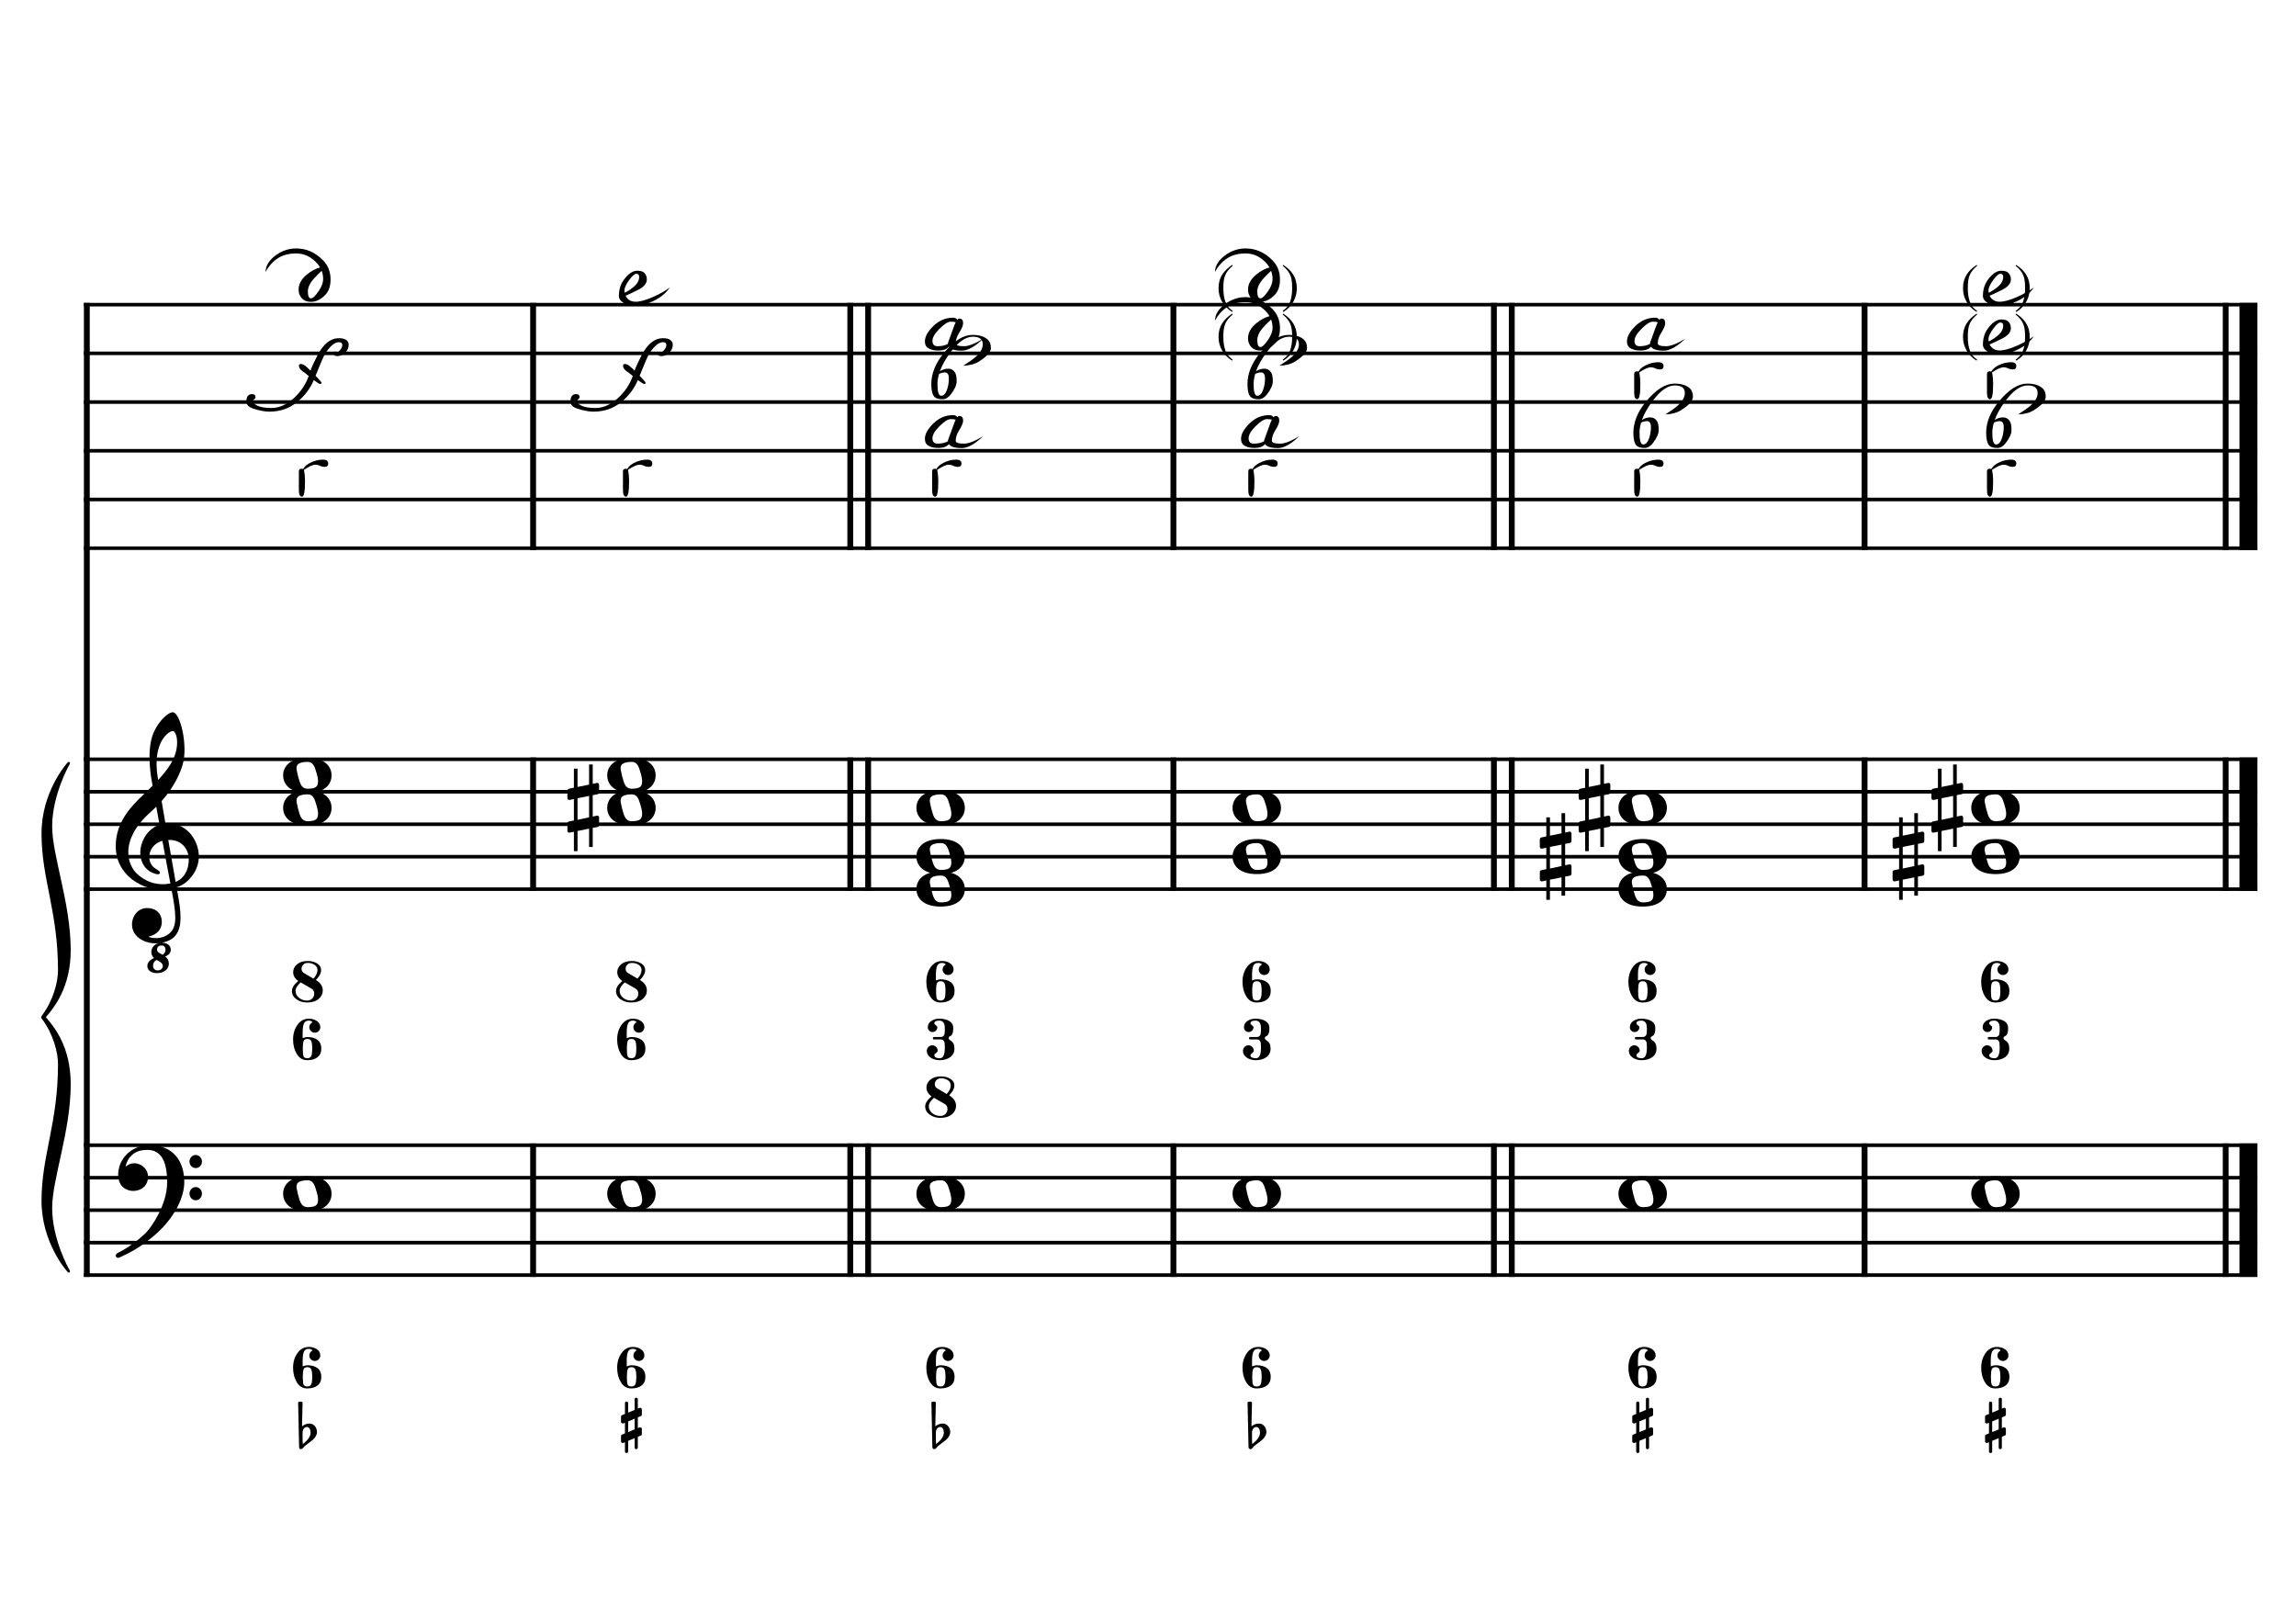 <?xml version="1.0" encoding="UTF-8" standalone="no"?>
<svg width="4209.44px" height="2976.38px" viewBox="0 0 4209.44 2976.38"
 xmlns="http://www.w3.org/2000/svg" xmlns:xlink="http://www.w3.org/1999/xlink" version="1.2" baseProfile="tiny">
<title>Cordes (18)</title>
<desc>Generated by MuseScore 3.6.2</desc>
<polyline class="StaffLines" fill="none" stroke="#000000" stroke-width="6.55" stroke-linejoin="bevel" points="153.819,558.425 4138.58,558.425"/>
<polyline class="StaffLines" fill="none" stroke="#000000" stroke-width="6.55" stroke-linejoin="bevel" points="153.819,647.717 4138.58,647.717"/>
<polyline class="StaffLines" fill="none" stroke="#000000" stroke-width="6.55" stroke-linejoin="bevel" points="153.819,737.008 4138.58,737.008"/>
<polyline class="StaffLines" fill="none" stroke="#000000" stroke-width="6.55" stroke-linejoin="bevel" points="153.819,826.299 4138.58,826.299"/>
<polyline class="StaffLines" fill="none" stroke="#000000" stroke-width="6.55" stroke-linejoin="bevel" points="153.819,915.591 4138.58,915.591"/>
<polyline class="StaffLines" fill="none" stroke="#000000" stroke-width="6.55" stroke-linejoin="bevel" points="153.819,1004.88 4138.58,1004.88"/>
<polyline class="StaffLines" fill="none" stroke="#000000" stroke-width="6.55" stroke-linejoin="bevel" points="153.819,1391.81 4138.58,1391.81"/>
<polyline class="StaffLines" fill="none" stroke="#000000" stroke-width="6.55" stroke-linejoin="bevel" points="153.819,1451.34 4138.58,1451.34"/>
<polyline class="StaffLines" fill="none" stroke="#000000" stroke-width="6.55" stroke-linejoin="bevel" points="153.819,1510.87 4138.58,1510.87"/>
<polyline class="StaffLines" fill="none" stroke="#000000" stroke-width="6.55" stroke-linejoin="bevel" points="153.819,1570.39 4138.58,1570.39"/>
<polyline class="StaffLines" fill="none" stroke="#000000" stroke-width="6.55" stroke-linejoin="bevel" points="153.819,1629.92 4138.58,1629.92"/>
<polyline class="StaffLines" fill="none" stroke="#000000" stroke-width="6.55" stroke-linejoin="bevel" points="153.819,2099.26 4138.58,2099.26"/>
<polyline class="StaffLines" fill="none" stroke="#000000" stroke-width="6.55" stroke-linejoin="bevel" points="153.819,2158.79 4138.58,2158.79"/>
<polyline class="StaffLines" fill="none" stroke="#000000" stroke-width="6.55" stroke-linejoin="bevel" points="153.819,2218.32 4138.58,2218.32"/>
<polyline class="StaffLines" fill="none" stroke="#000000" stroke-width="6.55" stroke-linejoin="bevel" points="153.819,2277.85 4138.58,2277.85"/>
<polyline class="StaffLines" fill="none" stroke="#000000" stroke-width="6.55" stroke-linejoin="bevel" points="153.819,2337.37 4138.58,2337.37"/>
<path class="Symbol" transform="matrix(2.381,0,0,2.381,2234.05,617.953)" d="M0,-0.1 C0,7.7 4,14 10.4,18.1 L10.9,17.4 C7.5,14.8 6.3,13.3 5.2,10.1 C4.2,7.2 3.7,4 3.7,-0.2 C3.7,-8.1 4.8,-12.3 10.9,-17.4 L10.5,-18.1 C3.9,-13.6 0,-8.5 0,-0.1"/>
<path class="Symbol" transform="matrix(2.381,0,0,2.381,2360.19,617.953)" d="M3.7,-0.2 C3.7,4 3.2,7.2 2.2,10.1 C1,13.3 -0.2,14.8 -3.6,17.4 L-3,18.1 C3.4,14.1 7.3,7.6 7.3,-0.1 C7.3,-8.4 3.4,-13.8 -3.2,-18.1 L-3.6,-17.4 C2.6,-12.4 3.7,-8.1 3.7,-0.2"/>
<path class="Symbol" transform="matrix(2.381,0,0,2.381,2234.05,528.661)" d="M0,-0.1 C0,7.7 4,14 10.4,18.1 L10.9,17.4 C7.5,14.8 6.3,13.3 5.2,10.1 C4.2,7.2 3.7,4 3.7,-0.2 C3.7,-8.1 4.8,-12.3 10.9,-17.4 L10.5,-18.1 C3.9,-13.6 0,-8.5 0,-0.1"/>
<path class="Symbol" transform="matrix(2.381,0,0,2.381,2360.19,528.661)" d="M3.7,-0.2 C3.7,4 3.2,7.2 2.2,10.1 C1,13.3 -0.2,14.8 -3.6,17.4 L-3,18.1 C3.4,14.1 7.3,7.6 7.3,-0.1 C7.3,-8.4 3.4,-13.8 -3.2,-18.1 L-3.6,-17.4 C2.6,-12.4 3.7,-8.1 3.7,-0.2"/>
<path class="Symbol" transform="matrix(2.381,0,0,2.381,3598.93,617.953)" d="M0,-0.1 C0,7.7 4,14 10.4,18.1 L10.9,17.4 C7.5,14.8 6.3,13.3 5.2,10.1 C4.2,7.2 3.7,4 3.7,-0.2 C3.7,-8.1 4.8,-12.3 10.9,-17.4 L10.5,-18.1 C3.9,-13.6 0,-8.5 0,-0.1"/>
<path class="Symbol" transform="matrix(2.381,0,0,2.381,3703.94,617.953)" d="M3.7,-0.2 C3.7,4 3.2,7.2 2.2,10.1 C1,13.3 -0.2,14.8 -3.6,17.4 L-3,18.1 C3.4,14.1 7.3,7.6 7.3,-0.1 C7.3,-8.4 3.4,-13.8 -3.2,-18.1 L-3.6,-17.4 C2.6,-12.4 3.7,-8.1 3.7,-0.2"/>
<path class="Symbol" transform="matrix(2.381,0,0,2.381,3598.93,528.661)" d="M0,-0.1 C0,7.7 4,14 10.4,18.1 L10.9,17.4 C7.5,14.8 6.3,13.3 5.2,10.1 C4.2,7.2 3.7,4 3.7,-0.2 C3.7,-8.1 4.8,-12.3 10.9,-17.4 L10.5,-18.1 C3.9,-13.6 0,-8.5 0,-0.1"/>
<path class="Symbol" transform="matrix(2.381,0,0,2.381,3703.94,528.661)" d="M3.7,-0.2 C3.7,4 3.2,7.2 2.2,10.1 C1,13.3 -0.2,14.8 -3.6,17.4 L-3,18.1 C3.4,14.1 7.3,7.6 7.3,-0.1 C7.3,-8.4 3.4,-13.8 -3.2,-18.1 L-3.6,-17.4 C2.6,-12.4 3.7,-8.1 3.7,-0.2"/>
<polyline class="BarLine" fill="none" stroke="#000000" stroke-width="10.71" stroke-linejoin="bevel" points="159.176,2095.99 159.176,2340.65"/>
<polyline class="BarLine" fill="none" stroke="#000000" stroke-width="10.71" stroke-linejoin="bevel" points="977.404,2095.99 977.404,2340.65"/>
<polyline class="BarLine" fill="none" stroke="#000000" stroke-width="10.71" stroke-linejoin="bevel" points="1558.9,2095.99 1558.9,2340.65"/>
<polyline class="BarLine" fill="none" stroke="#000000" stroke-width="10.71" stroke-linejoin="bevel" points="1591.64,2095.99 1591.64,2340.65"/>
<polyline class="BarLine" fill="none" stroke="#000000" stroke-width="10.71" stroke-linejoin="bevel" points="2151.3,2095.99 2151.3,2340.65"/>
<polyline class="BarLine" fill="none" stroke="#000000" stroke-width="10.71" stroke-linejoin="bevel" points="2738.9,2095.99 2738.9,2340.65"/>
<polyline class="BarLine" fill="none" stroke="#000000" stroke-width="10.71" stroke-linejoin="bevel" points="2771.65,2095.99 2771.65,2340.65"/>
<polyline class="BarLine" fill="none" stroke="#000000" stroke-width="10.71" stroke-linejoin="bevel" points="3418.45,2095.99 3418.45,2340.65"/>
<polyline class="BarLine" fill="none" stroke="#000000" stroke-width="10.71" stroke-linejoin="bevel" points="4080.54,2095.99 4080.54,2340.65"/>
<polyline class="BarLine" fill="none" stroke="#000000" stroke-width="32.74" stroke-linejoin="bevel" points="4122.21,2095.99 4122.21,2340.65"/>
<polyline class="BarLine" fill="none" stroke="#000000" stroke-width="10.71" stroke-linejoin="bevel" points="159.176,1388.54 159.176,2099.26"/>
<polyline class="BarLine" fill="none" stroke="#000000" stroke-width="10.71" stroke-linejoin="bevel" points="977.404,1388.54 977.404,1633.2"/>
<polyline class="BarLine" fill="none" stroke="#000000" stroke-width="10.71" stroke-linejoin="bevel" points="1558.9,1388.54 1558.9,1633.2"/>
<polyline class="BarLine" fill="none" stroke="#000000" stroke-width="10.71" stroke-linejoin="bevel" points="1591.64,1388.54 1591.64,1633.2"/>
<polyline class="BarLine" fill="none" stroke="#000000" stroke-width="10.71" stroke-linejoin="bevel" points="2151.3,1388.54 2151.3,1633.2"/>
<polyline class="BarLine" fill="none" stroke="#000000" stroke-width="10.71" stroke-linejoin="bevel" points="2738.9,1388.54 2738.9,1633.2"/>
<polyline class="BarLine" fill="none" stroke="#000000" stroke-width="10.71" stroke-linejoin="bevel" points="2771.65,1388.54 2771.65,1633.2"/>
<polyline class="BarLine" fill="none" stroke="#000000" stroke-width="10.71" stroke-linejoin="bevel" points="3418.45,1388.54 3418.45,1633.2"/>
<polyline class="BarLine" fill="none" stroke="#000000" stroke-width="10.71" stroke-linejoin="bevel" points="4080.54,1388.54 4080.54,1633.2"/>
<polyline class="BarLine" fill="none" stroke="#000000" stroke-width="32.74" stroke-linejoin="bevel" points="4122.21,1388.54 4122.21,1633.2"/>
<polyline class="BarLine" fill="none" stroke="#000000" stroke-width="10.71" stroke-linejoin="bevel" points="159.176,555.151 159.176,1391.81"/>
<polyline class="BarLine" fill="none" stroke="#000000" stroke-width="10.71" stroke-linejoin="bevel" points="977.404,555.151 977.404,1008.16"/>
<polyline class="BarLine" fill="none" stroke="#000000" stroke-width="10.71" stroke-linejoin="bevel" points="1558.9,555.151 1558.9,1008.16"/>
<polyline class="BarLine" fill="none" stroke="#000000" stroke-width="10.71" stroke-linejoin="bevel" points="1591.64,555.151 1591.64,1008.16"/>
<polyline class="BarLine" fill="none" stroke="#000000" stroke-width="10.71" stroke-linejoin="bevel" points="2151.3,555.151 2151.3,1008.16"/>
<polyline class="BarLine" fill="none" stroke="#000000" stroke-width="10.71" stroke-linejoin="bevel" points="2738.9,555.151 2738.9,1008.16"/>
<polyline class="BarLine" fill="none" stroke="#000000" stroke-width="10.71" stroke-linejoin="bevel" points="2771.65,555.151 2771.65,1008.16"/>
<polyline class="BarLine" fill="none" stroke="#000000" stroke-width="10.71" stroke-linejoin="bevel" points="3418.45,555.151 3418.45,1008.16"/>
<polyline class="BarLine" fill="none" stroke="#000000" stroke-width="10.71" stroke-linejoin="bevel" points="4080.54,555.151 4080.54,1008.16"/>
<polyline class="BarLine" fill="none" stroke="#000000" stroke-width="32.74" stroke-linejoin="bevel" points="4122.21,555.151 4122.21,1008.16"/>
<path class="Accidental" transform="matrix(2.381,0,0,2.381,1040.27,1481.1)" d="M23.3,-10.6 C23.9,-10.7 24.4,-11.4 24.4,-12 L24.4,-17.9 C24.4,-18.7 23.8,-19.3 23,-19.3 L22.8,-19.3 L19.5,-18.6 L19.5,-33.5 L16.7,-33.5 L16.7,-18 L7.8,-16.2 L7.8,-30.3 L5,-30.3 L5,-15.6 L1.1,-14.8 C0.5,-14.7 0,-14 0,-13.4 L0,-13.2 L0,-7.4 L0,-7.6 C0,-6.8 0.6,-6.2 1.4,-6.2 L1.7,-6.2 L5,-6.9 L5,9.6 L1.1,10.4 C0.5,10.5 0,11.2 0,11.8 L0,17.6 C0,18.4 0.6,19 1.4,19 L1.7,19 L5,18.3 L5,33.2 L7.8,33.2 L7.8,17.7 L16.7,15.9 L16.7,30 L19.5,30 L19.5,15.3 L23.3,14.6 C23.9,14.5 24.4,13.8 24.4,13.2 L24.4,7.3 C24.4,6.5 23.8,5.9 23,5.9 L22.8,5.9 L19.5,6.6 L19.5,-9.9 L23.3,-10.6 M7.8,9.1 L7.8,-7.5 L16.7,-9.3 L16.7,7.2 L7.8,9.1 "/>
<path class="Accidental" transform="matrix(2.381,0,0,2.381,2823.07,1570.39)" d="M23.3,-10.6 C23.9,-10.7 24.4,-11.4 24.4,-12 L24.4,-17.9 C24.4,-18.7 23.8,-19.3 23,-19.3 L22.8,-19.3 L19.5,-18.6 L19.5,-33.5 L16.7,-33.5 L16.7,-18 L7.8,-16.2 L7.8,-30.3 L5,-30.3 L5,-15.6 L1.1,-14.8 C0.5,-14.7 0,-14 0,-13.4 L0,-13.2 L0,-7.4 L0,-7.6 C0,-6.8 0.6,-6.2 1.4,-6.2 L1.7,-6.2 L5,-6.9 L5,9.6 L1.1,10.4 C0.5,10.5 0,11.2 0,11.8 L0,17.6 C0,18.4 0.6,19 1.4,19 L1.7,19 L5,18.3 L5,33.2 L7.8,33.2 L7.8,17.7 L16.7,15.9 L16.7,30 L19.5,30 L19.5,15.3 L23.3,14.6 C23.9,14.5 24.4,13.8 24.4,13.2 L24.4,7.3 C24.4,6.5 23.8,5.9 23,5.9 L22.8,5.9 L19.5,6.6 L19.5,-9.9 L23.3,-10.6 M7.8,9.1 L7.8,-7.5 L16.7,-9.3 L16.7,7.2 L7.8,9.1 "/>
<path class="Accidental" transform="matrix(2.381,0,0,2.381,2894.26,1481.1)" d="M23.3,-10.6 C23.9,-10.7 24.4,-11.4 24.4,-12 L24.4,-17.9 C24.4,-18.7 23.8,-19.3 23,-19.3 L22.8,-19.3 L19.5,-18.6 L19.5,-33.5 L16.7,-33.5 L16.7,-18 L7.8,-16.2 L7.8,-30.3 L5,-30.3 L5,-15.6 L1.1,-14.8 C0.5,-14.7 0,-14 0,-13.4 L0,-13.2 L0,-7.4 L0,-7.6 C0,-6.8 0.6,-6.2 1.4,-6.2 L1.7,-6.2 L5,-6.9 L5,9.6 L1.1,10.4 C0.5,10.5 0,11.2 0,11.8 L0,17.6 C0,18.4 0.6,19 1.4,19 L1.7,19 L5,18.3 L5,33.2 L7.8,33.2 L7.8,17.7 L16.7,15.9 L16.7,30 L19.5,30 L19.5,15.3 L23.3,14.6 C23.9,14.5 24.4,13.8 24.4,13.2 L24.4,7.3 C24.4,6.5 23.8,5.9 23,5.9 L22.8,5.9 L19.5,6.6 L19.5,-9.9 L23.3,-10.6 M7.8,9.1 L7.8,-7.5 L16.7,-9.3 L16.7,7.2 L7.8,9.1 "/>
<path class="Accidental" transform="matrix(2.381,0,0,2.381,3469.87,1570.39)" d="M23.3,-10.6 C23.9,-10.7 24.4,-11.4 24.4,-12 L24.4,-17.9 C24.4,-18.7 23.8,-19.3 23,-19.3 L22.8,-19.3 L19.5,-18.6 L19.5,-33.5 L16.7,-33.5 L16.7,-18 L7.8,-16.2 L7.8,-30.3 L5,-30.3 L5,-15.6 L1.1,-14.8 C0.5,-14.7 0,-14 0,-13.4 L0,-13.2 L0,-7.4 L0,-7.6 C0,-6.8 0.6,-6.2 1.4,-6.2 L1.7,-6.2 L5,-6.9 L5,9.6 L1.1,10.4 C0.5,10.5 0,11.2 0,11.8 L0,17.6 C0,18.4 0.6,19 1.4,19 L1.7,19 L5,18.3 L5,33.2 L7.8,33.2 L7.8,17.7 L16.7,15.9 L16.7,30 L19.5,30 L19.5,15.3 L23.3,14.6 C23.9,14.5 24.4,13.8 24.4,13.2 L24.4,7.3 C24.4,6.5 23.8,5.9 23,5.9 L22.8,5.9 L19.5,6.6 L19.5,-9.9 L23.3,-10.6 M7.8,9.1 L7.8,-7.5 L16.7,-9.3 L16.7,7.2 L7.8,9.1 "/>
<path class="Accidental" transform="matrix(2.381,0,0,2.381,3541.06,1481.1)" d="M23.3,-10.6 C23.9,-10.7 24.4,-11.4 24.4,-12 L24.4,-17.9 C24.4,-18.7 23.8,-19.3 23,-19.3 L22.8,-19.3 L19.5,-18.6 L19.5,-33.5 L16.7,-33.5 L16.7,-18 L7.8,-16.2 L7.8,-30.3 L5,-30.3 L5,-15.6 L1.1,-14.8 C0.5,-14.7 0,-14 0,-13.4 L0,-13.2 L0,-7.4 L0,-7.6 C0,-6.8 0.6,-6.2 1.4,-6.2 L1.7,-6.2 L5,-6.9 L5,9.6 L1.1,10.4 C0.5,10.5 0,11.2 0,11.8 L0,17.6 C0,18.4 0.6,19 1.4,19 L1.7,19 L5,18.3 L5,33.2 L7.8,33.2 L7.8,17.7 L16.7,15.9 L16.7,30 L19.5,30 L19.5,15.3 L23.3,14.6 C23.9,14.5 24.4,13.8 24.4,13.2 L24.4,7.3 C24.4,6.5 23.8,5.9 23,5.9 L22.8,5.9 L19.5,6.6 L19.5,-9.9 L23.3,-10.6 M7.8,9.1 L7.8,-7.5 L16.7,-9.3 L16.7,7.2 L7.8,9.1 "/>
<path class="Note" transform="matrix(2.381,0,0,2.381,519.076,2188.56)" d="M18.7,-13.6 C4.9,-13.6 0,-6.6 0,-0.1 C0,6.4 4.9,13.4 18.7,13.4 C32.5,13.4 37.3,6.4 37.3,-0.1 C37.3,-6.6 32.5,-13.6 18.7,-13.6 M10.4,-4.5 C10.3,-4.9 10.3,-5.3 10.3,-5.7 C10.3,-6.5 10.5,-7.3 10.9,-8 C11.6,-9 12.8,-9.7 14.3,-10 C15.6,-10.3 16.3,-10.5 18.9,-10.5 L19,-10.5 C23,-10.5 24.3,-6.8 25.4,-3 L25.7,-2 C26.5,0.6 26.9,2.8 26.9,4.5 C26.9,5.7 26.7,6.8 26.3,7.6 C25.7,8.7 24.7,9.4 23,9.8 C22.1,10 20.6,10.1 20.6,10.1 C20.1,10.1 19.7,10.2 19.3,10.2 C16.1,10.2 14.1,9 12.7,4.7 C11.5,1 11.3,-0.1 10.4,-4.5"/>
<path class="Note" transform="matrix(2.381,0,0,2.381,1113.25,2188.56)" d="M18.7,-13.6 C4.9,-13.6 0,-6.6 0,-0.1 C0,6.4 4.9,13.4 18.7,13.4 C32.5,13.4 37.3,6.4 37.3,-0.1 C37.3,-6.6 32.5,-13.6 18.7,-13.6 M10.4,-4.5 C10.3,-4.9 10.3,-5.3 10.3,-5.7 C10.3,-6.5 10.5,-7.3 10.9,-8 C11.6,-9 12.8,-9.7 14.3,-10 C15.6,-10.3 16.3,-10.5 18.9,-10.5 L19,-10.5 C23,-10.5 24.3,-6.8 25.4,-3 L25.7,-2 C26.5,0.6 26.9,2.8 26.9,4.5 C26.9,5.7 26.7,6.8 26.3,7.6 C25.7,8.7 24.7,9.4 23,9.8 C22.1,10 20.6,10.1 20.6,10.1 C20.1,10.1 19.7,10.2 19.3,10.2 C16.1,10.2 14.1,9 12.7,4.7 C11.5,1 11.3,-0.1 10.4,-4.5"/>
<path class="Note" transform="matrix(2.381,0,0,2.381,1680.1,2188.56)" d="M18.7,-13.6 C4.9,-13.6 0,-6.6 0,-0.1 C0,6.4 4.9,13.4 18.7,13.4 C32.5,13.4 37.3,6.4 37.3,-0.1 C37.3,-6.6 32.5,-13.6 18.7,-13.6 M10.4,-4.5 C10.3,-4.9 10.3,-5.3 10.3,-5.7 C10.3,-6.5 10.5,-7.3 10.9,-8 C11.6,-9 12.8,-9.7 14.3,-10 C15.6,-10.3 16.3,-10.5 18.9,-10.5 L19,-10.5 C23,-10.5 24.3,-6.8 25.4,-3 L25.7,-2 C26.5,0.6 26.9,2.8 26.9,4.5 C26.9,5.7 26.7,6.8 26.3,7.6 C25.7,8.7 24.7,9.4 23,9.8 C22.1,10 20.6,10.1 20.6,10.1 C20.1,10.1 19.7,10.2 19.3,10.2 C16.1,10.2 14.1,9 12.7,4.7 C11.5,1 11.3,-0.1 10.4,-4.5"/>
<path class="Note" transform="matrix(2.381,0,0,2.381,2259.73,2188.56)" d="M18.7,-13.6 C4.9,-13.6 0,-6.6 0,-0.1 C0,6.4 4.9,13.4 18.7,13.4 C32.5,13.4 37.3,6.4 37.3,-0.1 C37.3,-6.6 32.5,-13.6 18.7,-13.6 M10.4,-4.5 C10.3,-4.9 10.3,-5.3 10.3,-5.7 C10.3,-6.5 10.5,-7.3 10.9,-8 C11.6,-9 12.8,-9.7 14.3,-10 C15.6,-10.3 16.3,-10.5 18.9,-10.5 L19,-10.5 C23,-10.5 24.3,-6.8 25.4,-3 L25.7,-2 C26.5,0.6 26.9,2.8 26.9,4.5 C26.9,5.7 26.7,6.8 26.3,7.6 C25.7,8.7 24.7,9.4 23,9.8 C22.1,10 20.6,10.1 20.6,10.1 C20.1,10.1 19.7,10.2 19.3,10.2 C16.1,10.2 14.1,9 12.7,4.7 C11.5,1 11.3,-0.1 10.4,-4.5"/>
<path class="Note" transform="matrix(2.381,0,0,2.381,2967.24,2188.56)" d="M18.7,-13.6 C4.9,-13.6 0,-6.6 0,-0.1 C0,6.4 4.9,13.4 18.7,13.4 C32.5,13.4 37.3,6.4 37.3,-0.1 C37.3,-6.6 32.5,-13.6 18.7,-13.6 M10.4,-4.5 C10.3,-4.9 10.3,-5.3 10.3,-5.7 C10.3,-6.5 10.5,-7.3 10.9,-8 C11.6,-9 12.8,-9.7 14.3,-10 C15.6,-10.3 16.3,-10.5 18.9,-10.5 L19,-10.5 C23,-10.5 24.3,-6.8 25.4,-3 L25.7,-2 C26.5,0.6 26.9,2.8 26.9,4.5 C26.9,5.7 26.7,6.8 26.3,7.6 C25.7,8.7 24.7,9.4 23,9.8 C22.1,10 20.6,10.1 20.6,10.1 C20.1,10.1 19.7,10.2 19.3,10.2 C16.1,10.2 14.1,9 12.7,4.7 C11.5,1 11.3,-0.1 10.4,-4.5"/>
<path class="Note" transform="matrix(2.381,0,0,2.381,3614.04,2188.56)" d="M18.7,-13.6 C4.9,-13.6 0,-6.6 0,-0.1 C0,6.4 4.9,13.4 18.7,13.4 C32.5,13.4 37.3,6.4 37.3,-0.1 C37.3,-6.6 32.5,-13.6 18.7,-13.6 M10.4,-4.5 C10.3,-4.9 10.3,-5.3 10.3,-5.7 C10.3,-6.5 10.5,-7.3 10.9,-8 C11.6,-9 12.8,-9.7 14.3,-10 C15.6,-10.3 16.3,-10.5 18.9,-10.5 L19,-10.5 C23,-10.5 24.3,-6.8 25.4,-3 L25.7,-2 C26.5,0.6 26.9,2.8 26.9,4.5 C26.9,5.7 26.7,6.8 26.3,7.6 C25.7,8.7 24.7,9.4 23,9.8 C22.1,10 20.6,10.1 20.6,10.1 C20.1,10.1 19.7,10.2 19.3,10.2 C16.1,10.2 14.1,9 12.7,4.7 C11.5,1 11.3,-0.1 10.4,-4.5"/>
<path class="Note" transform="matrix(2.381,0,0,2.381,519.076,1481.1)" d="M18.7,-13.6 C4.9,-13.6 0,-6.6 0,-0.1 C0,6.4 4.9,13.4 18.7,13.4 C32.5,13.4 37.3,6.4 37.3,-0.1 C37.3,-6.6 32.5,-13.6 18.7,-13.6 M10.4,-4.5 C10.3,-4.9 10.3,-5.3 10.3,-5.7 C10.3,-6.5 10.5,-7.3 10.9,-8 C11.6,-9 12.8,-9.7 14.3,-10 C15.6,-10.3 16.3,-10.5 18.9,-10.5 L19,-10.5 C23,-10.5 24.3,-6.8 25.4,-3 L25.7,-2 C26.5,0.6 26.9,2.8 26.9,4.5 C26.9,5.7 26.7,6.8 26.3,7.6 C25.7,8.7 24.7,9.4 23,9.8 C22.1,10 20.6,10.1 20.6,10.1 C20.1,10.1 19.7,10.2 19.3,10.2 C16.1,10.2 14.1,9 12.7,4.7 C11.5,1 11.3,-0.1 10.4,-4.5"/>
<path class="Note" transform="matrix(2.381,0,0,2.381,519.076,1421.57)" d="M18.7,-13.6 C4.9,-13.6 0,-6.6 0,-0.1 C0,6.4 4.9,13.4 18.7,13.4 C32.5,13.4 37.3,6.4 37.3,-0.1 C37.3,-6.6 32.5,-13.6 18.7,-13.6 M10.4,-4.5 C10.3,-4.9 10.3,-5.3 10.3,-5.7 C10.3,-6.5 10.5,-7.3 10.9,-8 C11.6,-9 12.8,-9.7 14.3,-10 C15.6,-10.3 16.3,-10.5 18.9,-10.5 L19,-10.5 C23,-10.5 24.3,-6.8 25.4,-3 L25.7,-2 C26.5,0.6 26.9,2.8 26.9,4.5 C26.9,5.7 26.7,6.8 26.3,7.6 C25.7,8.7 24.7,9.4 23,9.8 C22.1,10 20.6,10.1 20.6,10.1 C20.1,10.1 19.7,10.2 19.3,10.2 C16.1,10.2 14.1,9 12.7,4.7 C11.5,1 11.3,-0.1 10.4,-4.5"/>
<path class="Note" transform="matrix(2.381,0,0,2.381,1113.25,1481.1)" d="M18.7,-13.6 C4.9,-13.6 0,-6.6 0,-0.1 C0,6.4 4.9,13.4 18.7,13.4 C32.5,13.4 37.3,6.4 37.3,-0.1 C37.3,-6.6 32.5,-13.6 18.7,-13.6 M10.4,-4.5 C10.3,-4.9 10.3,-5.3 10.3,-5.7 C10.3,-6.5 10.5,-7.3 10.9,-8 C11.6,-9 12.8,-9.7 14.3,-10 C15.6,-10.3 16.3,-10.5 18.9,-10.5 L19,-10.5 C23,-10.5 24.3,-6.8 25.4,-3 L25.7,-2 C26.5,0.6 26.9,2.8 26.9,4.5 C26.9,5.7 26.7,6.8 26.3,7.6 C25.7,8.7 24.7,9.4 23,9.8 C22.1,10 20.6,10.1 20.6,10.1 C20.1,10.1 19.7,10.2 19.3,10.2 C16.1,10.2 14.1,9 12.7,4.7 C11.5,1 11.3,-0.1 10.4,-4.5"/>
<path class="Note" transform="matrix(2.381,0,0,2.381,1113.25,1421.57)" d="M18.7,-13.6 C4.9,-13.6 0,-6.6 0,-0.1 C0,6.4 4.9,13.4 18.7,13.4 C32.5,13.4 37.3,6.4 37.3,-0.1 C37.3,-6.6 32.5,-13.6 18.7,-13.6 M10.4,-4.5 C10.3,-4.9 10.3,-5.3 10.3,-5.7 C10.3,-6.5 10.5,-7.3 10.9,-8 C11.6,-9 12.8,-9.7 14.3,-10 C15.6,-10.3 16.3,-10.5 18.9,-10.5 L19,-10.5 C23,-10.5 24.3,-6.8 25.4,-3 L25.7,-2 C26.5,0.6 26.9,2.8 26.9,4.5 C26.9,5.7 26.7,6.8 26.3,7.6 C25.7,8.7 24.7,9.4 23,9.8 C22.1,10 20.6,10.1 20.6,10.1 C20.1,10.1 19.7,10.2 19.3,10.2 C16.1,10.2 14.1,9 12.7,4.7 C11.5,1 11.3,-0.1 10.4,-4.5"/>
<path class="Note" transform="matrix(2.381,0,0,2.381,1680.1,1629.92)" d="M18.7,-13.6 C4.9,-13.6 0,-6.6 0,-0.1 C0,6.4 4.9,13.4 18.7,13.4 C32.5,13.4 37.3,6.4 37.3,-0.1 C37.3,-6.6 32.5,-13.6 18.7,-13.6 M10.4,-4.5 C10.3,-4.9 10.3,-5.3 10.3,-5.7 C10.3,-6.5 10.5,-7.3 10.9,-8 C11.6,-9 12.8,-9.7 14.3,-10 C15.6,-10.3 16.3,-10.5 18.9,-10.5 L19,-10.5 C23,-10.5 24.3,-6.8 25.4,-3 L25.7,-2 C26.5,0.6 26.9,2.8 26.9,4.5 C26.9,5.7 26.7,6.8 26.3,7.6 C25.7,8.7 24.7,9.4 23,9.8 C22.1,10 20.6,10.1 20.6,10.1 C20.1,10.1 19.7,10.2 19.3,10.2 C16.1,10.2 14.1,9 12.7,4.7 C11.5,1 11.3,-0.1 10.4,-4.5"/>
<path class="Note" transform="matrix(2.381,0,0,2.381,1680.1,1570.39)" d="M18.7,-13.6 C4.9,-13.6 0,-6.6 0,-0.1 C0,6.4 4.9,13.4 18.7,13.4 C32.5,13.4 37.3,6.4 37.3,-0.1 C37.3,-6.6 32.5,-13.6 18.7,-13.6 M10.4,-4.5 C10.3,-4.9 10.3,-5.3 10.3,-5.7 C10.3,-6.5 10.5,-7.3 10.9,-8 C11.6,-9 12.8,-9.7 14.3,-10 C15.6,-10.3 16.3,-10.5 18.9,-10.5 L19,-10.5 C23,-10.5 24.3,-6.8 25.4,-3 L25.7,-2 C26.5,0.6 26.9,2.8 26.9,4.5 C26.9,5.7 26.7,6.8 26.3,7.6 C25.7,8.7 24.7,9.4 23,9.8 C22.1,10 20.6,10.1 20.6,10.1 C20.1,10.1 19.7,10.2 19.3,10.2 C16.1,10.2 14.1,9 12.7,4.7 C11.5,1 11.3,-0.1 10.4,-4.5"/>
<path class="Note" transform="matrix(2.381,0,0,2.381,1680.1,1481.1)" d="M18.7,-13.6 C4.9,-13.6 0,-6.6 0,-0.1 C0,6.4 4.9,13.4 18.7,13.4 C32.5,13.4 37.3,6.4 37.3,-0.1 C37.3,-6.6 32.5,-13.6 18.7,-13.6 M10.4,-4.5 C10.3,-4.9 10.3,-5.3 10.3,-5.7 C10.3,-6.5 10.5,-7.3 10.9,-8 C11.6,-9 12.8,-9.7 14.3,-10 C15.6,-10.3 16.3,-10.5 18.9,-10.5 L19,-10.5 C23,-10.5 24.3,-6.8 25.4,-3 L25.7,-2 C26.5,0.6 26.9,2.8 26.9,4.5 C26.9,5.7 26.7,6.8 26.3,7.6 C25.7,8.7 24.7,9.4 23,9.8 C22.1,10 20.6,10.1 20.6,10.1 C20.1,10.1 19.7,10.2 19.3,10.2 C16.1,10.2 14.1,9 12.7,4.7 C11.5,1 11.3,-0.1 10.4,-4.5"/>
<path class="Note" transform="matrix(2.381,0,0,2.381,2259.73,1570.39)" d="M18.7,-13.6 C4.9,-13.6 0,-6.6 0,-0.1 C0,6.4 4.9,13.4 18.7,13.4 C32.5,13.4 37.3,6.4 37.3,-0.1 C37.3,-6.6 32.5,-13.6 18.7,-13.6 M10.4,-4.5 C10.3,-4.9 10.3,-5.3 10.3,-5.7 C10.3,-6.5 10.5,-7.3 10.9,-8 C11.6,-9 12.8,-9.7 14.3,-10 C15.6,-10.3 16.3,-10.5 18.9,-10.5 L19,-10.5 C23,-10.5 24.3,-6.8 25.4,-3 L25.7,-2 C26.5,0.6 26.9,2.8 26.9,4.5 C26.9,5.7 26.7,6.8 26.3,7.6 C25.7,8.7 24.7,9.4 23,9.8 C22.1,10 20.6,10.1 20.6,10.1 C20.1,10.1 19.7,10.2 19.3,10.2 C16.1,10.2 14.1,9 12.7,4.7 C11.5,1 11.3,-0.1 10.4,-4.5"/>
<path class="Note" transform="matrix(2.381,0,0,2.381,2259.73,1481.1)" d="M18.7,-13.6 C4.9,-13.6 0,-6.6 0,-0.1 C0,6.4 4.9,13.4 18.7,13.4 C32.5,13.4 37.3,6.4 37.3,-0.1 C37.3,-6.6 32.5,-13.6 18.7,-13.6 M10.4,-4.5 C10.3,-4.9 10.3,-5.3 10.3,-5.7 C10.3,-6.5 10.5,-7.3 10.9,-8 C11.6,-9 12.8,-9.7 14.3,-10 C15.6,-10.3 16.3,-10.5 18.9,-10.5 L19,-10.5 C23,-10.5 24.3,-6.8 25.4,-3 L25.7,-2 C26.5,0.6 26.9,2.8 26.9,4.5 C26.9,5.7 26.7,6.8 26.3,7.6 C25.7,8.7 24.7,9.4 23,9.8 C22.1,10 20.6,10.1 20.6,10.1 C20.1,10.1 19.7,10.2 19.3,10.2 C16.1,10.2 14.1,9 12.7,4.7 C11.5,1 11.3,-0.1 10.4,-4.5"/>
<path class="Note" transform="matrix(2.381,0,0,2.381,2967.24,1629.92)" d="M18.7,-13.6 C4.9,-13.6 0,-6.6 0,-0.1 C0,6.4 4.9,13.4 18.7,13.4 C32.5,13.4 37.3,6.4 37.3,-0.1 C37.3,-6.6 32.5,-13.6 18.7,-13.6 M10.4,-4.5 C10.3,-4.9 10.3,-5.3 10.3,-5.7 C10.3,-6.5 10.5,-7.3 10.9,-8 C11.6,-9 12.8,-9.7 14.3,-10 C15.6,-10.3 16.3,-10.5 18.9,-10.5 L19,-10.5 C23,-10.5 24.3,-6.8 25.4,-3 L25.7,-2 C26.5,0.6 26.9,2.8 26.9,4.5 C26.9,5.7 26.7,6.8 26.3,7.6 C25.7,8.7 24.7,9.4 23,9.8 C22.1,10 20.6,10.1 20.6,10.1 C20.1,10.1 19.7,10.2 19.3,10.2 C16.1,10.2 14.1,9 12.7,4.7 C11.5,1 11.3,-0.1 10.4,-4.5"/>
<path class="Note" transform="matrix(2.381,0,0,2.381,2967.24,1570.39)" d="M18.7,-13.6 C4.9,-13.6 0,-6.6 0,-0.1 C0,6.4 4.9,13.4 18.7,13.4 C32.5,13.4 37.3,6.4 37.3,-0.1 C37.3,-6.6 32.5,-13.6 18.7,-13.6 M10.4,-4.5 C10.3,-4.9 10.3,-5.3 10.3,-5.7 C10.3,-6.5 10.5,-7.3 10.9,-8 C11.6,-9 12.8,-9.7 14.3,-10 C15.6,-10.3 16.3,-10.5 18.9,-10.5 L19,-10.5 C23,-10.5 24.3,-6.8 25.4,-3 L25.7,-2 C26.5,0.6 26.9,2.8 26.9,4.5 C26.9,5.7 26.7,6.8 26.3,7.6 C25.7,8.7 24.7,9.4 23,9.8 C22.1,10 20.6,10.1 20.6,10.1 C20.1,10.1 19.7,10.2 19.3,10.2 C16.1,10.2 14.1,9 12.7,4.7 C11.5,1 11.3,-0.1 10.4,-4.5"/>
<path class="Note" transform="matrix(2.381,0,0,2.381,2967.24,1481.1)" d="M18.7,-13.6 C4.9,-13.6 0,-6.6 0,-0.1 C0,6.4 4.9,13.4 18.7,13.4 C32.5,13.4 37.3,6.4 37.3,-0.1 C37.3,-6.6 32.5,-13.6 18.7,-13.6 M10.4,-4.5 C10.3,-4.9 10.3,-5.3 10.3,-5.7 C10.3,-6.5 10.5,-7.3 10.9,-8 C11.6,-9 12.8,-9.7 14.3,-10 C15.6,-10.3 16.3,-10.5 18.9,-10.5 L19,-10.5 C23,-10.5 24.3,-6.8 25.4,-3 L25.7,-2 C26.5,0.6 26.9,2.8 26.9,4.5 C26.9,5.7 26.7,6.8 26.3,7.6 C25.7,8.7 24.7,9.4 23,9.8 C22.1,10 20.6,10.1 20.6,10.1 C20.1,10.1 19.7,10.2 19.3,10.2 C16.1,10.2 14.1,9 12.7,4.7 C11.5,1 11.3,-0.1 10.4,-4.5"/>
<path class="Note" transform="matrix(2.381,0,0,2.381,3614.04,1570.39)" d="M18.7,-13.6 C4.9,-13.6 0,-6.6 0,-0.1 C0,6.4 4.9,13.4 18.7,13.4 C32.5,13.4 37.3,6.4 37.3,-0.1 C37.3,-6.6 32.5,-13.6 18.7,-13.6 M10.4,-4.5 C10.3,-4.9 10.3,-5.3 10.3,-5.7 C10.3,-6.5 10.5,-7.3 10.9,-8 C11.6,-9 12.8,-9.7 14.3,-10 C15.6,-10.3 16.3,-10.5 18.9,-10.5 L19,-10.5 C23,-10.5 24.3,-6.8 25.4,-3 L25.7,-2 C26.5,0.6 26.9,2.8 26.9,4.5 C26.9,5.7 26.7,6.8 26.3,7.6 C25.7,8.7 24.7,9.4 23,9.8 C22.1,10 20.6,10.1 20.6,10.1 C20.1,10.1 19.7,10.2 19.3,10.2 C16.1,10.2 14.1,9 12.7,4.7 C11.5,1 11.3,-0.1 10.4,-4.5"/>
<path class="Note" transform="matrix(2.381,0,0,2.381,3614.04,1481.1)" d="M18.7,-13.6 C4.9,-13.6 0,-6.6 0,-0.1 C0,6.4 4.9,13.4 18.7,13.4 C32.5,13.4 37.3,6.4 37.3,-0.1 C37.3,-6.6 32.5,-13.6 18.7,-13.6 M10.4,-4.5 C10.3,-4.9 10.3,-5.3 10.3,-5.7 C10.3,-6.5 10.5,-7.3 10.9,-8 C11.6,-9 12.8,-9.7 14.3,-10 C15.6,-10.3 16.3,-10.5 18.9,-10.5 L19,-10.5 C23,-10.5 24.3,-6.8 25.4,-3 L25.7,-2 C26.5,0.6 26.9,2.8 26.9,4.5 C26.9,5.7 26.7,6.8 26.3,7.6 C25.7,8.7 24.7,9.4 23,9.8 C22.1,10 20.6,10.1 20.6,10.1 C20.1,10.1 19.7,10.2 19.3,10.2 C16.1,10.2 14.1,9 12.7,4.7 C11.5,1 11.3,-0.1 10.4,-4.5"/>
<path class="Note" d="M553.619,910.409 C549.823,910.409 547.925,906.342 547.925,898.207 L547.925,864.157 C547.925,860.903 549.513,859.276 552.689,859.276 C554.084,859.276 555.13,859.392 555.827,859.625 C558.306,855.286 562.374,851.645 568.029,848.701 C575.932,844.595 583.95,842.542 592.085,842.542 C598.515,842.542 601.73,844.943 601.73,849.747 C601.73,853.776 599.561,855.79 595.223,855.79 C592.124,855.79 589.18,855.093 586.391,853.698 C583.911,852.458 581.277,851.839 578.488,851.839 C573.685,851.839 566.596,854.976 557.222,861.252 C558.539,867.527 559.197,874.848 559.197,883.216 C559.197,901.345 557.338,910.409 553.619,910.409"/>
<path class="Note" d="M486.807,498.624 C487.117,486.926 493.586,476.544 506.214,467.48 C517.448,459.423 529.727,455.394 543.053,455.394 C561.724,455.394 578.187,462.715 592.443,477.358 C601.507,486.732 606.039,498.353 606.039,512.221 C606.039,524.694 602.708,534.263 596.045,540.925 C587.91,549.138 579.311,553.244 570.246,553.244 C564.048,553.244 559.245,551.849 555.836,549.06 C550.258,544.489 547.469,538.369 547.469,530.699 C547.469,520.782 552.427,511.718 562.344,503.505 C570.479,496.765 578.652,492.349 586.864,490.257 C584.695,486.539 581.945,483.052 578.613,479.798 C568.232,469.649 556.456,464.575 543.285,464.575 C529.572,464.575 518.222,467.557 509.236,473.523 C499.939,479.643 492.462,488.011 486.807,498.624 M589.77,496.416 C585.509,500.368 581.248,504.59 576.986,509.083 C568.619,517.916 564.436,526.283 564.436,534.185 C564.436,542.63 566.373,546.852 570.246,546.852 C573.733,546.852 578.613,542.087 584.889,532.558 C589.925,524.966 592.443,517.993 592.443,511.64 C592.443,506.217 591.552,501.142 589.77,496.416"/>
<path class="Note" d="M612.77,650.479 C617.109,647.535 620.247,645.094 622.183,643.157 C625.747,639.361 627.529,635.875 627.529,632.698 C627.529,629.057 625.515,627.236 621.486,627.236 C613.661,627.236 605.294,634.132 596.385,647.922 C593.673,652.106 587.708,665.741 578.488,688.828 C585.848,696.421 589.528,700.721 589.528,701.728 C589.528,703.122 588.637,703.819 586.855,703.819 C585.461,703.819 581.626,701.457 575.35,696.731 C568.533,712.613 558.19,726.171 544.322,737.404 C530.144,748.871 513.216,754.604 493.538,754.604 C486.023,754.604 476.61,752.86 465.299,749.374 C456.234,746.585 451.702,742.13 451.702,736.01 C451.702,726.945 455.188,722.413 462.161,722.413 C466.345,722.413 468.436,724.35 468.436,728.224 C468.436,729.463 467.468,730.78 465.531,732.175 C464.524,732.872 464.02,734.228 464.02,736.242 C464.02,738.644 466.693,741.123 472.039,743.68 C477.85,746.469 486.372,747.863 497.605,747.863 C512.093,747.863 526.077,741.588 539.558,729.037 C551.798,717.649 560.592,704.401 565.937,689.293 C563.846,687.589 561.599,685.729 559.197,683.715 C551.76,679.299 548.041,674.767 548.041,670.118 C548.041,668.181 549.319,667.213 551.876,667.213 C555.285,667.213 559.894,670.118 565.705,675.929 C566.945,677.168 568.107,678.331 569.191,679.415 C571.903,671.978 576.241,662.526 582.207,651.06 C592.976,630.297 606.069,619.915 621.486,619.915 C626.987,619.915 631.325,620.961 634.502,623.053 C637.678,625.145 639.267,628.011 639.267,631.652 C639.267,637.463 637.136,642.383 632.875,646.411 C628.459,650.595 623.849,652.687 619.046,652.687 C614.862,652.687 612.77,651.951 612.77,650.479"/>
<path class="Note" d="M1147.79,910.409 C1143.99,910.409 1142.1,906.342 1142.1,898.207 L1142.1,864.157 C1142.1,860.903 1143.68,859.276 1146.86,859.276 C1148.26,859.276 1149.3,859.392 1150,859.625 C1152.48,855.286 1156.55,851.645 1162.2,848.701 C1170.1,844.595 1178.12,842.542 1186.26,842.542 C1192.69,842.542 1195.9,844.943 1195.9,849.747 C1195.9,853.776 1193.73,855.79 1189.39,855.79 C1186.3,855.79 1183.35,855.093 1180.56,853.698 C1178.08,852.458 1175.45,851.839 1172.66,851.839 C1167.86,851.839 1160.77,854.976 1151.39,861.252 C1152.71,867.527 1153.37,874.848 1153.37,883.216 C1153.37,901.345 1151.51,910.409 1147.79,910.409"/>
<path class="Note" d="M1227.86,526.98 C1221.51,536.974 1211.47,545.264 1197.76,551.849 C1185.83,557.582 1174.67,560.449 1164.29,560.449 C1156,560.449 1149.11,558.783 1143.61,555.452 C1137.64,551.81 1134.66,547.472 1134.66,542.436 C1134.66,531.047 1137.64,521.247 1143.61,513.035 C1151.74,501.878 1159.95,496.3 1168.24,496.3 C1174.13,496.3 1178.32,497.462 1180.79,499.787 C1184.2,502.808 1185.91,506.953 1185.91,512.221 C1185.91,519.659 1180.37,526.128 1169.29,531.628 C1158.52,536.974 1151.04,540.46 1146.86,542.087 C1147.79,544.024 1148.99,545.767 1150.46,547.317 C1154.1,551.191 1159.06,553.127 1165.34,553.127 C1173.24,553.127 1183.85,550.222 1197.18,544.412 C1209.96,538.756 1220.19,532.945 1227.86,526.98 M1145.23,536.742 C1151.04,533.798 1156.35,530.35 1161.15,526.399 C1168.28,520.588 1171.85,514.313 1171.85,507.573 C1171.85,503.777 1170.1,501.878 1166.62,501.878 C1163.67,501.878 1159.64,505.249 1154.53,511.989 C1148.1,520.356 1144.89,527.174 1144.89,532.442 C1144.89,533.914 1145,535.347 1145.23,536.742"/>
<path class="Note" d="M1206.94,650.479 C1211.28,647.535 1214.42,645.094 1216.35,643.157 C1219.92,639.361 1221.7,635.875 1221.7,632.698 C1221.7,629.057 1219.69,627.236 1215.66,627.236 C1207.83,627.236 1199.47,634.132 1190.56,647.922 C1187.84,652.106 1181.88,665.741 1172.66,688.828 C1180.02,696.421 1183.7,700.721 1183.7,701.728 C1183.7,703.122 1182.81,703.819 1181.03,703.819 C1179.63,703.819 1175.8,701.457 1169.52,696.731 C1162.7,712.613 1152.36,726.171 1138.49,737.404 C1124.32,748.871 1107.39,754.604 1087.71,754.604 C1080.19,754.604 1070.78,752.86 1059.47,749.374 C1050.41,746.585 1045.87,742.13 1045.87,736.01 C1045.87,726.945 1049.36,722.413 1056.33,722.413 C1060.52,722.413 1062.61,724.35 1062.61,728.224 C1062.61,729.463 1061.64,730.78 1059.7,732.175 C1058.7,732.872 1058.19,734.228 1058.19,736.242 C1058.19,738.644 1060.86,741.123 1066.21,743.68 C1072.02,746.469 1080.54,747.863 1091.78,747.863 C1106.26,747.863 1120.25,741.588 1133.73,729.037 C1145.97,717.649 1154.76,704.401 1160.11,689.293 C1158.02,687.589 1155.77,685.729 1153.37,683.715 C1145.93,679.299 1142.21,674.767 1142.21,670.118 C1142.21,668.181 1143.49,667.213 1146.05,667.213 C1149.46,667.213 1154.07,670.118 1159.88,675.929 C1161.12,677.168 1162.28,678.331 1163.36,679.415 C1166.07,671.978 1170.41,662.526 1176.38,651.06 C1187.15,630.297 1200.24,619.915 1215.66,619.915 C1221.16,619.915 1225.5,620.961 1228.67,623.053 C1231.85,625.145 1233.44,628.011 1233.44,631.652 C1233.44,637.463 1231.31,642.383 1227.05,646.411 C1222.63,650.595 1218.02,652.687 1213.22,652.687 C1209.03,652.687 1206.94,651.951 1206.94,650.479"/>
<path class="Note" d="M1714.64,910.409 C1710.85,910.409 1708.95,906.342 1708.95,898.207 L1708.95,864.157 C1708.95,860.903 1710.54,859.276 1713.71,859.276 C1715.11,859.276 1716.15,859.392 1716.85,859.625 C1719.33,855.286 1723.4,851.645 1729.05,848.701 C1736.95,844.595 1744.97,842.542 1753.11,842.542 C1759.54,842.542 1762.75,844.943 1762.75,849.747 C1762.75,853.776 1760.58,855.79 1756.25,855.79 C1753.15,855.79 1750.2,855.093 1747.41,853.698 C1744.93,852.458 1742.3,851.839 1739.51,851.839 C1734.71,851.839 1727.62,854.976 1718.25,861.252 C1719.56,867.527 1720.22,874.848 1720.22,883.216 C1720.22,901.345 1718.36,910.409 1714.64,910.409"/>
<path class="Note" d="M1758.92,583.965 C1763.49,583.965 1765.78,586.831 1765.78,592.564 C1765.78,596.593 1763.26,602.597 1758.22,610.577 C1754.19,617.007 1752.18,623.283 1752.18,629.403 C1752.18,632.889 1757.25,634.633 1767.4,634.633 C1775.77,634.633 1787.43,630.1 1802.38,621.036 C1787.35,635.524 1774.3,642.767 1763.22,642.767 C1753.22,642.767 1746.25,641.257 1742.3,638.235 C1741.29,637.46 1740.44,636.531 1739.74,635.446 C1735.87,640.172 1729.4,642.535 1720.34,642.535 C1711.66,642.535 1705,640.753 1700.35,637.189 C1697.25,634.788 1695.7,630.953 1695.7,625.684 C1695.7,617.317 1700.66,608.175 1710.58,598.259 C1721.19,587.645 1733.47,582.338 1747.41,582.338 C1750.9,582.338 1753.46,583.616 1755.08,586.173 C1756.4,584.701 1757.68,583.965 1758.92,583.965 M1738.12,630.217 C1738.04,629.597 1738,628.977 1738,628.357 C1738,628.047 1741.95,617.24 1749.85,595.934 C1750.63,593.843 1751.4,592.061 1752.18,590.589 C1749.16,589.969 1746.17,589.659 1743.23,589.659 C1737.81,589.659 1730.6,594.269 1721.62,603.488 C1713.56,611.7 1709.53,618.789 1709.53,624.755 C1709.53,631.34 1712.67,634.633 1718.94,634.633 C1726.53,634.633 1732.93,633.161 1738.12,630.217"/>
<path class="Note" d="M1758.92,762.547 C1763.49,762.547 1765.78,765.414 1765.78,771.147 C1765.78,775.176 1763.26,781.18 1758.22,789.16 C1754.19,795.59 1752.18,801.865 1752.18,807.986 C1752.18,811.472 1757.25,813.215 1767.4,813.215 C1775.77,813.215 1787.43,808.683 1802.38,799.619 C1787.35,814.106 1774.3,821.35 1763.22,821.35 C1753.22,821.35 1746.25,819.839 1742.3,816.818 C1741.29,816.043 1740.44,815.113 1739.74,814.029 C1735.87,818.755 1729.4,821.118 1720.34,821.118 C1711.66,821.118 1705,819.336 1700.35,815.772 C1697.25,813.37 1695.7,809.535 1695.7,804.267 C1695.7,795.9 1700.66,786.758 1710.58,776.841 C1721.19,766.227 1733.47,760.92 1747.41,760.92 C1750.9,760.92 1753.46,762.199 1755.08,764.755 C1756.4,763.283 1757.68,762.547 1758.92,762.547 M1738.12,808.799 C1738.04,808.179 1738,807.56 1738,806.94 C1738,806.63 1741.95,795.822 1749.85,774.517 C1750.63,772.425 1751.4,770.643 1752.18,769.171 C1749.16,768.552 1746.17,768.242 1743.23,768.242 C1737.81,768.242 1730.6,772.851 1721.62,782.071 C1713.56,790.283 1709.53,797.372 1709.53,803.337 C1709.53,809.923 1712.67,813.215 1718.94,813.215 C1726.53,813.215 1732.93,811.743 1738.12,808.799"/>
<path class="Note" d="M1766.01,670.351 C1776.47,663.765 1784.06,658.381 1788.79,654.197 C1797.46,646.527 1801.8,638.78 1801.8,630.955 C1801.8,621.813 1795.68,617.242 1783.44,617.242 C1770.58,617.242 1757.18,626.5 1743.23,645.017 C1733.78,657.568 1727.08,669.421 1723.13,680.577 C1728.01,677.401 1733.16,675.813 1738.58,675.813 C1743.7,675.813 1747.76,678.098 1750.78,682.669 C1752.88,685.846 1753.92,691.269 1753.92,698.939 C1753.92,705.834 1750.28,713.93 1743,723.227 C1738.5,728.96 1733.51,731.826 1728.01,731.826 C1721.03,731.826 1716.15,730.432 1713.36,727.643 C1709.41,723.692 1707.44,715.867 1707.44,704.168 C1707.44,684.49 1715.38,665.121 1731.26,646.063 C1749.16,624.602 1766.32,613.872 1782.74,613.872 C1795.45,613.872 1804.94,616.855 1811.21,622.82 C1814.86,626.307 1816.68,631.343 1816.68,637.928 C1816.68,645.288 1809.43,653.5 1794.94,662.565 C1787.35,667.368 1777.71,669.963 1766.01,670.351 M1721.62,685.458 C1719.68,691.966 1718.71,698.203 1718.71,704.168 C1718.71,718.346 1720.96,725.435 1725.45,725.435 C1729.71,725.435 1733.04,722.413 1735.44,716.37 C1738.23,709.553 1739.63,701.999 1739.63,693.709 C1739.63,686.349 1737.19,682.669 1732.31,682.669 C1728.9,682.669 1725.33,683.599 1721.62,685.458"/>
<path class="Note" d="M2294.27,910.409 C2290.47,910.409 2288.58,906.342 2288.58,898.207 L2288.58,864.157 C2288.58,860.903 2290.16,859.276 2293.34,859.276 C2294.74,859.276 2295.78,859.392 2296.48,859.625 C2298.96,855.286 2303.03,851.645 2308.68,848.701 C2316.58,844.595 2324.6,842.542 2332.74,842.542 C2339.17,842.542 2342.38,844.943 2342.38,849.747 C2342.38,853.776 2340.21,855.79 2335.87,855.79 C2332.78,855.79 2329.83,855.093 2327.04,853.698 C2324.56,852.458 2321.93,851.839 2319.14,851.839 C2314.34,851.839 2307.25,854.976 2297.87,861.252 C2299.19,867.527 2299.85,874.848 2299.85,883.216 C2299.85,901.345 2297.99,910.409 2294.27,910.409"/>
<path class="Note" d="M2227.46,587.916 C2227.77,576.217 2234.24,565.836 2246.87,556.771 C2258.1,548.714 2270.38,544.685 2283.7,544.685 C2302.38,544.685 2318.84,552.007 2333.09,566.649 C2342.16,576.024 2346.69,587.645 2346.69,601.513 C2346.69,613.986 2343.36,623.554 2336.7,630.217 C2328.56,638.429 2319.96,642.535 2310.9,642.535 C2304.7,642.535 2299.9,641.14 2296.49,638.351 C2290.91,633.78 2288.12,627.66 2288.12,619.99 C2288.12,610.073 2293.08,601.009 2303,592.797 C2311.13,586.056 2319.3,581.64 2327.52,579.549 C2325.35,575.83 2322.6,572.344 2319.26,569.09 C2308.88,558.941 2297.11,553.866 2283.94,553.866 C2270.22,553.866 2258.87,556.849 2249.89,562.814 C2240.59,568.935 2233.11,577.302 2227.46,587.916 M2330.42,585.708 C2326.16,589.659 2321.9,593.881 2317.64,598.375 C2309.27,607.207 2305.09,615.574 2305.09,623.476 C2305.09,631.921 2307.02,636.143 2310.9,636.143 C2314.38,636.143 2319.26,631.379 2325.54,621.849 C2330.58,614.257 2333.09,607.284 2333.09,600.931 C2333.09,595.508 2332.2,590.434 2330.42,585.708"/>
<path class="Note" d="M2338.55,762.547 C2343.12,762.547 2345.4,765.414 2345.4,771.147 C2345.4,775.176 2342.89,781.18 2337.85,789.16 C2333.82,795.59 2331.81,801.865 2331.81,807.986 C2331.81,811.472 2336.88,813.215 2347.03,813.215 C2355.4,813.215 2367.06,808.683 2382.01,799.619 C2366.98,814.106 2353.93,821.35 2342.85,821.35 C2332.85,821.35 2325.88,819.839 2321.93,816.818 C2320.92,816.043 2320.07,815.113 2319.37,814.029 C2315.5,818.755 2309.03,821.118 2299.96,821.118 C2291.29,821.118 2284.63,819.336 2279.98,815.772 C2276.88,813.37 2275.33,809.535 2275.33,804.267 C2275.33,795.9 2280.29,786.758 2290.2,776.841 C2300.82,766.227 2313.1,760.92 2327.04,760.92 C2330.53,760.92 2333.09,762.199 2334.71,764.755 C2336.03,763.283 2337.31,762.547 2338.55,762.547 M2317.75,808.799 C2317.67,808.179 2317.63,807.56 2317.63,806.94 C2317.63,806.63 2321.58,795.822 2329.48,774.517 C2330.26,772.425 2331.03,770.643 2331.81,769.171 C2328.79,768.552 2325.8,768.242 2322.86,768.242 C2317.44,768.242 2310.23,772.851 2301.24,782.071 C2293.19,790.283 2289.16,797.372 2289.16,803.337 C2289.16,809.923 2292.29,813.215 2298.57,813.215 C2306.16,813.215 2312.55,811.743 2317.75,808.799"/>
<path class="Note" d="M2227.46,498.624 C2227.77,486.926 2234.24,476.544 2246.87,467.48 C2258.1,459.423 2270.38,455.394 2283.7,455.394 C2302.38,455.394 2318.84,462.715 2333.09,477.358 C2342.16,486.732 2346.69,498.353 2346.69,512.221 C2346.69,524.694 2343.36,534.263 2336.7,540.925 C2328.56,549.138 2319.96,553.244 2310.9,553.244 C2304.7,553.244 2299.9,551.849 2296.49,549.06 C2290.91,544.489 2288.12,538.369 2288.12,530.699 C2288.12,520.782 2293.08,511.718 2303,503.505 C2311.13,496.765 2319.3,492.349 2327.52,490.257 C2325.35,486.539 2322.6,483.052 2319.26,479.798 C2308.88,469.649 2297.11,464.575 2283.94,464.575 C2270.22,464.575 2258.87,467.557 2249.89,473.523 C2240.59,479.643 2233.11,488.011 2227.46,498.624 M2330.42,496.416 C2326.16,500.368 2321.9,504.59 2317.64,509.083 C2309.27,517.916 2305.09,526.283 2305.09,534.185 C2305.09,542.63 2307.02,546.852 2310.9,546.852 C2314.38,546.852 2319.26,542.087 2325.54,532.558 C2330.58,524.966 2333.09,517.993 2333.09,511.64 C2333.09,506.217 2332.2,501.142 2330.42,496.416"/>
<path class="Note" d="M2345.64,670.351 C2356.09,663.765 2363.69,658.381 2368.41,654.197 C2377.09,646.527 2381.43,638.78 2381.43,630.955 C2381.43,621.813 2375.31,617.242 2363.07,617.242 C2350.21,617.242 2336.8,626.5 2322.86,645.017 C2313.41,657.568 2306.71,669.421 2302.75,680.577 C2307.63,677.401 2312.79,675.813 2318.21,675.813 C2323.32,675.813 2327.39,678.098 2330.41,682.669 C2332.5,685.846 2333.55,691.269 2333.55,698.939 C2333.55,705.834 2329.91,713.93 2322.63,723.227 C2318.13,728.96 2313.14,731.826 2307.63,731.826 C2300.66,731.826 2295.78,730.432 2292.99,727.643 C2289.04,723.692 2287.07,715.867 2287.07,704.168 C2287.07,684.49 2295.01,665.121 2310.89,646.063 C2328.79,624.602 2345.95,613.872 2362.37,613.872 C2375.08,613.872 2384.57,616.855 2390.84,622.82 C2394.48,626.307 2396.3,631.343 2396.3,637.928 C2396.3,645.288 2389.06,653.5 2374.57,662.565 C2366.98,667.368 2357.33,669.963 2345.64,670.351 M2301.24,685.458 C2299.31,691.966 2298.34,698.203 2298.34,704.168 C2298.34,718.346 2300.58,725.435 2305.08,725.435 C2309.34,725.435 2312.67,722.413 2315.07,716.37 C2317.86,709.553 2319.26,701.999 2319.26,693.709 C2319.26,686.349 2316.82,682.669 2311.93,682.669 C2308.53,682.669 2304.96,683.599 2301.24,685.458"/>
<path class="Note" d="M3001.78,910.409 C2997.99,910.409 2996.09,906.342 2996.09,898.207 L2996.09,864.157 C2996.09,860.903 2997.68,859.276 3000.85,859.276 C3002.25,859.276 3003.29,859.392 3003.99,859.625 C3006.47,855.286 3010.54,851.645 3016.19,848.701 C3024.09,844.595 3032.11,842.542 3040.25,842.542 C3046.68,842.542 3049.89,844.943 3049.89,849.747 C3049.89,853.776 3047.72,855.79 3043.39,855.79 C3040.29,855.79 3037.34,855.093 3034.55,853.698 C3032.07,852.458 3029.44,851.839 3026.65,851.839 C3021.85,851.839 3014.76,854.976 3005.39,861.252 C3006.7,867.527 3007.36,874.848 3007.36,883.216 C3007.36,901.345 3005.5,910.409 3001.78,910.409"/>
<path class="Note" d="M3046.06,583.965 C3050.63,583.965 3052.92,586.831 3052.92,592.564 C3052.92,596.593 3050.4,602.597 3045.36,610.577 C3041.33,617.007 3039.32,623.283 3039.32,629.403 C3039.32,632.889 3044.39,634.633 3054.54,634.633 C3062.91,634.633 3074.57,630.1 3089.52,621.036 C3074.49,635.524 3061.44,642.767 3050.36,642.767 C3040.36,642.767 3033.39,641.257 3029.44,638.235 C3028.43,637.46 3027.58,636.531 3026.88,635.446 C3023.01,640.172 3016.54,642.535 3007.48,642.535 C2998.8,642.535 2992.14,640.753 2987.49,637.189 C2984.39,634.788 2982.84,630.953 2982.84,625.684 C2982.84,617.317 2987.8,608.175 2997.72,598.259 C3008.33,587.645 3020.61,582.338 3034.55,582.338 C3038.04,582.338 3040.6,583.616 3042.22,586.173 C3043.54,584.701 3044.82,583.965 3046.06,583.965 M3025.26,630.217 C3025.18,629.597 3025.14,628.977 3025.14,628.357 C3025.14,628.047 3029.09,617.24 3036.99,595.934 C3037.77,593.843 3038.54,592.061 3039.32,590.589 C3036.3,589.969 3033.31,589.659 3030.37,589.659 C3024.95,589.659 3017.74,594.269 3008.76,603.488 C3000.7,611.7 2996.67,618.789 2996.67,624.755 C2996.67,631.34 2999.81,634.633 3006.08,634.633 C3013.67,634.633 3020.07,633.161 3025.26,630.217"/>
<path class="Note" d="M3053.15,759.642 C3063.61,753.057 3071.2,747.672 3075.93,743.489 C3084.6,735.819 3088.94,728.071 3088.94,720.247 C3088.94,711.105 3082.82,706.534 3070.58,706.534 C3057.72,706.534 3044.32,715.792 3030.37,734.308 C3020.92,746.859 3014.22,758.712 3010.27,769.869 C3015.15,766.692 3020.3,765.104 3025.72,765.104 C3030.84,765.104 3034.9,767.389 3037.92,771.96 C3040.02,775.137 3041.06,780.56 3041.06,788.23 C3041.06,795.125 3037.42,803.221 3030.14,812.518 C3025.64,818.251 3020.65,821.118 3015.15,821.118 C3008.17,821.118 3003.29,819.723 3000.5,816.934 C2996.55,812.983 2994.58,805.158 2994.58,793.459 C2994.58,773.781 3002.52,754.413 3018.4,735.354 C3036.3,713.894 3053.46,703.164 3069.88,703.164 C3082.59,703.164 3092.08,706.146 3098.35,712.112 C3102,715.598 3103.82,720.634 3103.82,727.219 C3103.82,734.579 3096.57,742.791 3082.08,751.856 C3074.49,756.659 3064.85,759.255 3053.15,759.642 M3008.76,774.749 C3006.82,781.257 3005.85,787.494 3005.85,793.459 C3005.85,807.637 3008.1,814.726 3012.59,814.726 C3016.85,814.726 3020.18,811.705 3022.58,805.662 C3025.37,798.844 3026.77,791.29 3026.77,783 C3026.77,775.64 3024.33,771.96 3019.45,771.96 C3016.04,771.96 3012.47,772.89 3008.76,774.749"/>
<path class="Note" d="M3001.78,731.826 C2997.99,731.826 2996.09,727.759 2996.09,719.624 L2996.09,685.574 C2996.09,682.32 2997.68,680.693 3000.85,680.693 C3002.25,680.693 3003.29,680.81 3003.99,681.042 C3006.47,676.704 3010.54,673.062 3016.19,670.118 C3024.09,666.012 3032.11,663.959 3040.25,663.959 C3046.68,663.959 3049.89,666.361 3049.89,671.164 C3049.89,675.193 3047.72,677.207 3043.39,677.207 C3040.29,677.207 3037.34,676.51 3034.55,675.115 C3032.07,673.876 3029.44,673.256 3026.65,673.256 C3021.85,673.256 3014.76,676.394 3005.39,682.669 C3006.7,688.944 3007.36,696.266 3007.36,704.633 C3007.36,722.762 3005.5,731.826 3001.78,731.826"/>
<path class="Note" d="M3648.58,910.409 C3644.79,910.409 3642.89,906.342 3642.89,898.207 L3642.89,864.157 C3642.89,860.903 3644.48,859.276 3647.65,859.276 C3649.05,859.276 3650.09,859.392 3650.79,859.625 C3653.27,855.286 3657.34,851.645 3662.99,848.701 C3670.9,844.595 3678.91,842.542 3687.05,842.542 C3693.48,842.542 3696.7,844.943 3696.7,849.747 C3696.7,853.776 3694.53,855.79 3690.19,855.79 C3687.09,855.79 3684.14,855.093 3681.36,853.698 C3678.88,852.458 3676.24,851.839 3673.45,851.839 C3668.65,851.839 3661.56,854.976 3652.19,861.252 C3653.5,867.527 3654.16,874.848 3654.16,883.216 C3654.16,901.345 3652.3,910.409 3648.58,910.409"/>
<path class="Note" d="M3728.65,616.271 C3722.3,626.265 3712.27,634.555 3698.55,641.14 C3686.62,646.874 3675.47,649.74 3665.09,649.74 C3656.8,649.74 3649.9,648.074 3644.4,644.743 C3638.43,641.102 3635.45,636.763 3635.45,631.727 C3635.45,620.339 3638.43,610.538 3644.4,602.326 C3652.53,591.17 3660.75,585.592 3669.04,585.592 C3674.92,585.592 3679.11,586.754 3681.59,589.078 C3685,592.099 3686.7,596.244 3686.7,601.513 C3686.7,608.95 3681.16,615.419 3670.08,620.92 C3659.31,626.265 3651.84,629.752 3647.65,631.379 C3648.58,633.316 3649.78,635.059 3651.26,636.608 C3654.9,640.482 3659.86,642.419 3666.13,642.419 C3674.03,642.419 3684.65,639.513 3697.97,633.703 C3710.76,628.047 3720.98,622.237 3728.65,616.271 M3646.03,626.033 C3651.84,623.089 3657.14,619.641 3661.95,615.69 C3669.08,609.88 3672.64,603.604 3672.64,596.864 C3672.64,593.068 3670.9,591.17 3667.41,591.17 C3664.47,591.17 3660.44,594.54 3655.32,601.28 C3648.89,609.647 3645.68,616.465 3645.68,621.733 C3645.68,623.205 3645.79,624.638 3646.03,626.033"/>
<path class="Note" d="M3699.95,759.642 C3710.41,753.057 3718,747.672 3722.73,743.489 C3731.4,735.819 3735.74,728.071 3735.74,720.247 C3735.74,711.105 3729.62,706.534 3717.38,706.534 C3704.52,706.534 3691.12,715.792 3677.17,734.308 C3667.72,746.859 3661.02,758.712 3657.07,769.869 C3661.95,766.692 3667.1,765.104 3672.52,765.104 C3677.64,765.104 3681.7,767.389 3684.73,771.96 C3686.82,775.137 3687.86,780.56 3687.86,788.23 C3687.86,795.125 3684.22,803.221 3676.94,812.518 C3672.45,818.251 3667.45,821.118 3661.95,821.118 C3654.98,821.118 3650.09,819.723 3647.31,816.934 C3643.35,812.983 3641.38,805.158 3641.38,793.459 C3641.38,773.781 3649.32,754.413 3665.2,735.354 C3683.1,713.894 3700.26,703.164 3716.68,703.164 C3729.39,703.164 3738.88,706.146 3745.15,712.112 C3748.8,715.598 3750.62,720.634 3750.62,727.219 C3750.62,734.579 3743.37,742.791 3728.89,751.856 C3721.29,756.659 3711.65,759.255 3699.95,759.642 M3655.56,774.749 C3653.62,781.257 3652.65,787.494 3652.65,793.459 C3652.65,807.637 3654.9,814.726 3659.39,814.726 C3663.65,814.726 3666.98,811.705 3669.39,805.662 C3672.17,798.844 3673.57,791.29 3673.57,783 C3673.57,775.64 3671.13,771.96 3666.25,771.96 C3662.84,771.96 3659.28,772.89 3655.56,774.749"/>
<path class="Note" d="M3728.65,526.98 C3722.3,536.974 3712.27,545.264 3698.55,551.849 C3686.62,557.582 3675.47,560.449 3665.09,560.449 C3656.8,560.449 3649.9,558.783 3644.4,555.452 C3638.43,551.81 3635.45,547.472 3635.45,542.436 C3635.45,531.047 3638.43,521.247 3644.4,513.035 C3652.53,501.878 3660.75,496.3 3669.04,496.3 C3674.92,496.3 3679.11,497.462 3681.59,499.787 C3685,502.808 3686.7,506.953 3686.7,512.221 C3686.7,519.659 3681.16,526.128 3670.08,531.628 C3659.31,536.974 3651.84,540.46 3647.65,542.087 C3648.58,544.024 3649.78,545.767 3651.26,547.317 C3654.9,551.191 3659.86,553.127 3666.13,553.127 C3674.03,553.127 3684.65,550.222 3697.97,544.412 C3710.76,538.756 3720.98,532.945 3728.65,526.98 M3646.03,536.742 C3651.84,533.798 3657.14,530.35 3661.95,526.399 C3669.08,520.588 3672.64,514.313 3672.64,507.573 C3672.64,503.777 3670.9,501.878 3667.41,501.878 C3664.47,501.878 3660.44,505.249 3655.32,511.989 C3648.89,520.356 3645.68,527.174 3645.68,532.442 C3645.68,533.914 3645.79,535.347 3646.03,536.742"/>
<path class="Note" d="M3648.58,731.826 C3644.79,731.826 3642.89,727.759 3642.89,719.624 L3642.89,685.574 C3642.89,682.32 3644.48,680.693 3647.65,680.693 C3649.05,680.693 3650.09,680.81 3650.79,681.042 C3653.27,676.704 3657.34,673.062 3662.99,670.118 C3670.9,666.012 3678.91,663.959 3687.05,663.959 C3693.48,663.959 3696.7,666.361 3696.7,671.164 C3696.7,675.193 3694.53,677.207 3690.19,677.207 C3687.09,677.207 3684.14,676.51 3681.36,675.115 C3678.88,673.876 3676.24,673.256 3673.45,673.256 C3668.65,673.256 3661.56,676.394 3652.19,682.669 C3653.5,688.944 3654.16,696.266 3654.16,704.633 C3654.16,722.762 3652.3,731.826 3648.58,731.826"/>
<path class="Clef" transform="matrix(2.381,0,0,2.381,212.156,2158.79)" d="M25.4,-25.1 C17.8,-25.1 11.7,-20.7 11.6,-20.7 C5.8,-16.4 3.5,-11.3 2.6,-7.8 C2.1,-6 1.9,-4.2 1.9,-2.5 C1.9,-0.1 2.3,2.1 3.2,4 C4.4,6.7 6.7,8.6 9.7,9.6 C10.9,10 12.2,10.2 13.5,10.2 C15.7,10.2 18,9.6 19.9,8.5 C23,6.8 24.9,3.2 24.9,-0.7 C24.9,-4.2 23.1,-7.4 20.1,-9.3 C18,-10.7 16,-11.1 14.3,-11.1 C13.1,-11.1 12,-10.9 11.1,-10.6 C10.1,-10.2 8.4,-9.2 7.6,-8.5 C7.9,-10.4 9.1,-13.3 10.2,-14.9 C11.3,-16.5 13.5,-18.5 15.2,-19.4 C17.7,-20.8 20.9,-21.4 24.4,-21.4 C34.6,-21.4 39.6,-13.2 39.6,3.6 C39.6,12.9 36.1,21.8 33.1,27.7 C29.8,34.3 25.4,40.6 21.5,44.1 C11.1,53.6 1.3,58.1 1.2,58.1 C1.2,58.1 -0.3,59 0.1,60.5 C0.4,61.5 1.3,61.7 1.9,61.7 C2,61.7 2.3,61.6 2.4,61.6 C2.5,61.6 13.9,56.9 23,49.8 C28.1,46.1 32.7,42.1 36.7,37.8 C40.3,33.9 43.4,29.7 45.9,25.5 C50.3,18 52.8,10.2 52.8,3.5 C52.8,-4.8 50.6,-11.7 46.5,-16.6 C41.8,-22.2 34.7,-25.1 25.4,-25.1 M56.8,-12.4 C56.8,-9.6 59,-7.4 61.6,-7.4 C64.2,-7.4 66.4,-9.6 66.4,-12.4 C66.4,-15.2 64.2,-17.5 61.6,-17.5 C59,-17.5 56.8,-15.2 56.8,-12.4 M56.8,12.3 C56.8,15.1 59,17.4 61.6,17.4 C64.2,17.4 66.4,15.1 66.4,12.3 C66.4,9.5 64.2,7.2 61.6,7.2 C59,7.2 56.8,9.5 56.8,12.3"/>
<path class="Clef" transform="matrix(2.381,0,0,2.381,212.156,1570.39)" d="M63.37,-5.89 C62.14,-11.32 59.5,-15.14 58.72,-16.18 C55.53,-20.45 51.52,-23.3 46.83,-24.65 C43.72,-25.54 40.72,-25.65 38.3,-25.47 C37.26,-31.48 36.26,-37.36 35.35,-42.81 C40.79,-48.97 44.42,-54.77 46.69,-59.07 C50.16,-65.65 51.31,-70.23 51.36,-70.43 C53.08,-75.64 53.44,-83.34 52.34,-91.55 C51.33,-99.1 49.24,-105.81 46.89,-109.06 C45.86,-110.49 44.81,-111.22 43.77,-111.22 C42.55,-111.22 40.04,-109.98 37.15,-107.21 C34.85,-105.01 31.58,-101.12 29.02,-95.11 C26.02,-88.05 25.81,-78.56 26.16,-71.84 C26.54,-64.57 27.65,-58.88 27.66,-58.83 C27.68,-58.74 27.94,-57.24 28.39,-54.67 C28.16,-54.44 27.92,-54.22 27.67,-53.98 C26.63,-52.98 25.44,-51.84 24.06,-50.46 C23.2,-49.6 22.25,-48.69 21.25,-47.72 C12.79,-39.57 0,-27.25 0,-8.1 C0,-3.4 0.9,1.02 2.68,5.03 C4.27,8.63 6.57,11.91 9.5,14.78 C17.23,22.33 27.82,25.54 34.88,25.38 C37.83,25.31 40.46,25.07 42.85,24.62 C44.68,34.22 45.82,41.25 45.86,46.59 C45.9,53.1 44.25,57.07 40.35,59.84 C37.92,61.57 35.11,62.52 32.01,62.67 C29.42,62.79 27.16,62.32 25.73,61.91 L25.72,61.91 C25.72,61.91 25.43,61.83 25.42,61.63 C25.41,61.45 25.76,61.4 25.77,61.4 L25.79,61.4 C27.71,60.96 31.28,59.73 33.64,56.43 C35.44,53.91 36.31,49.29 34.47,45.35 C33.36,42.96 30.85,40.01 25.23,39.56 C22.74,39.36 20.47,39.87 18.47,41.07 C16.66,42.15 15.16,43.79 14.11,45.79 C11.65,50.49 12.11,56.22 15.24,60.06 C18.2,63.68 22.82,65.99 28.25,66.57 C29.1,66.66 29.95,66.7 30.8,66.7 C31.51,66.7 32.22,66.67 32.92,66.61 C31.72,66.94 30.64,67.49 29.77,68.25 C28.28,69.54 27.44,71.38 27.44,73.41 C27.44,75.28 28.06,76.65 29.55,78.04 C28.41,78.5 27.55,78.98 26.79,79.56 C25.25,80.73 24.34,82.46 24.34,84.19 C24.34,87.45 27.3,89.63 31.72,89.63 C37.13,89.63 40.91,86.63 40.91,82.35 C40.91,80.12 39.91,78.18 38.08,76.83 C41.01,75.62 42.37,73.94 42.37,71.56 C42.39,70.05 41.69,68.61 40.49,67.69 C39.28,66.74 37.62,66.24 35.69,66.24 L35.51,66.24 C38.28,65.7 40.92,64.7 43.21,63.28 C46.87,60.71 48.99,56.73 49.67,51.1 C50.23,46.46 49.84,40.55 48.44,32.48 C48.08,30.39 47.54,27.36 46.88,23.6 C52.63,21.68 56.79,18.11 60.56,12.26 C63.85,6.52 64.8,0.42 63.37,-5.89 M32.39,87.54 C30.19,87.54 28.73,86.12 28.73,84.01 C28.73,82.11 29.65,80.5 31.32,79.47 C31.68,79.66 31.77,79.71 32.11,79.88 C33.3,80.48 33.3,80.48 33.55,80.63 L33.56,80.64 C35.47,81.73 36.25,82.76 36.25,84.18 C36.24,86.09 34.59,87.54 32.39,87.54 M38.31,71.63 C38.31,73.27 37.73,74.34 36.18,75.53 C34.74,74.78 34.35,74.56 33.98,74.34 L33.88,74.28 C32.33,73.34 31.85,72.66 31.85,71.4 C31.85,69.6 33.23,68.34 35.19,68.34 C37.17,68.35 38.31,69.55 38.31,71.63 M33.15,-83.81 C34.93,-89.55 37.67,-92.8 39.66,-94.53 C41.41,-96.05 43.06,-96.76 43.98,-96.76 C44.12,-96.76 44.24,-96.74 44.34,-96.71 C44.8,-96.57 45.33,-96 45.8,-95.13 C48.11,-90.84 47.37,-84.13 46.03,-79.69 C44.4,-74.29 41.48,-68.68 32.69,-59.06 C32.52,-60.17 32.36,-61.22 32.21,-62.2 C30.95,-70.49 31.27,-77.76 33.15,-83.81 M29.15,20.31 C24.51,19.09 20.08,16.59 16.32,13.09 C15.01,11.86 13.14,9.69 11.67,6.3 C10.31,3.14 9.65,-0.29 9.7,-3.88 C9.77,-8.57 11.08,-13.39 13.59,-18.18 C16.51,-23.76 21.07,-29.29 27.13,-34.62 C28.58,-35.9 29.95,-37.18 31.24,-38.46 C32,-34.2 32.83,-29.51 33.71,-24.63 C29.86,-23.36 25.11,-20.21 22,-14.56 C18.47,-7.99 18.61,-2.47 19.34,1.01 C20.28,5.47 22.81,9.23 26.27,11.32 C27.2,11.88 31.33,14.01 33.17,13.43 C33.54,13.31 33.81,13.09 33.95,12.76 C34.46,11.59 33.44,10.95 31.88,9.99 C31.28,9.62 30.61,9.2 29.88,8.67 C26.56,6.18 25.11,1.73 26.18,-2.65 C26.76,-5.05 28.04,-7.21 29.88,-8.91 C31.55,-10.46 33.59,-11.56 35.97,-12.2 C38.01,-0.96 40.07,10.19 41.71,18.55 C41.84,19.24 41.98,19.91 42.11,20.58 C37.71,21.51 33.37,21.42 29.15,20.31 M54.9,10.1 C53.73,13.28 51.27,17.35 46.14,19.41 C46.07,18.99 45.99,18.56 45.91,18.13 C44.36,9.37 42.43,-1.61 40.47,-12.87 C50.82,-13.35 55.09,-5.91 55.98,-1.08 C56.45,1.45 56.45,5.89 54.9,10.1"/>
<path class="FiguredBass" d="M566.265,2472.56 C561.688,2472.56 558.642,2474.4 557.127,2478.08 C555.612,2481.76 554.854,2486.97 554.854,2493.71 L554.854,2504.66 C558.07,2503.36 560.853,2502.68 563.204,2502.62 C571.244,2502.62 577.568,2504.4 582.176,2507.95 C586.784,2511.51 589.087,2516.8 589.087,2523.82 C589.087,2530.84 586.753,2536.14 582.083,2539.73 C577.413,2543.32 571.12,2545.11 563.204,2545.11 C555.101,2545.11 548.762,2541.35 544.185,2533.84 C539.608,2526.32 537.32,2517.4 537.32,2507.07 C537.32,2496.81 539.979,2487.9 545.298,2480.35 C550.617,2472.81 557.606,2469.04 566.265,2469.04 C571.955,2469.04 576.872,2470.47 581.016,2473.35 C585.16,2476.23 587.232,2480.01 587.232,2484.71 C587.232,2487.44 586.242,2489.79 584.263,2491.76 C582.284,2493.74 579.918,2494.73 577.166,2494.73 C574.414,2494.73 572.048,2493.74 570.069,2491.76 C568.09,2489.79 567.1,2487.44 567.1,2484.71 C567.1,2482.05 568.09,2479.7 570.069,2477.66 C570.749,2476.86 571.708,2476.18 572.945,2475.62 C572.636,2474.82 572.017,2474.2 571.089,2473.77 C569.729,2472.96 568.121,2472.56 566.265,2472.56 M570.811,2510.5 C569.698,2507.6 567.255,2506.14 563.482,2506.14 C559.709,2506.14 557.374,2507.6 556.478,2510.5 C555.581,2513.41 555.132,2517.83 555.132,2523.77 C555.132,2530.76 555.581,2535.46 556.478,2537.87 C557.374,2540.29 559.709,2541.49 563.482,2541.49 C567.255,2541.49 569.698,2540.04 570.811,2537.13 C571.924,2534.22 572.481,2529.79 572.481,2523.82 C572.481,2517.85 571.924,2513.41 570.811,2510.5"/>
<path class="FiguredBass" d="M554.759,2625.44 L554.759,2635.46 L554.759,2637.13 C554.759,2640.9 554.914,2644.24 555.223,2647.15 C558.192,2644.61 560.511,2642.54 562.181,2640.93 C563.851,2639.32 565.475,2637.13 567.052,2634.35 C568.629,2631.56 569.417,2628.79 569.417,2626.04 C569.417,2623.29 568.83,2620.89 567.655,2618.85 C566.48,2616.81 564.872,2615.79 562.831,2615.79 C560.48,2615.79 558.578,2616.73 557.125,2618.62 C555.672,2620.51 554.883,2622.78 554.759,2625.44 M548.358,2652.62 L546.595,2570.42 C547.894,2569.62 549.255,2569.2 550.677,2569.17 C552.1,2569.14 553.46,2569.56 554.759,2570.42 L553.739,2614.58 C557.821,2611.18 562.429,2609.48 567.562,2609.48 C571.397,2609.48 574.613,2611.03 577.21,2614.12 C579.808,2617.21 581.107,2620.83 581.107,2624.98 C581.107,2627.82 580.303,2630.53 578.695,2633.09 C577.087,2635.66 575.386,2637.72 573.592,2639.26 C571.799,2640.81 569.062,2642.94 565.382,2645.66 C561.702,2648.39 559.491,2650.06 558.749,2650.67 C558.254,2651.11 557.589,2651.88 556.754,2652.99 C555.919,2654.11 555.13,2654.96 554.388,2655.54 C553.646,2656.13 552.811,2656.43 551.883,2656.43 C550.894,2656.43 550.059,2656.07 549.378,2655.36 C548.698,2654.65 548.358,2653.74 548.358,2652.62"/>
<path class="FiguredBass" d="M1160.44,2472.56 C1155.86,2472.56 1152.81,2474.4 1151.3,2478.08 C1149.78,2481.76 1149.03,2486.97 1149.03,2493.71 L1149.03,2504.66 C1152.24,2503.36 1155.02,2502.68 1157.38,2502.62 C1165.42,2502.62 1171.74,2504.4 1176.35,2507.95 C1180.95,2511.51 1183.26,2516.8 1183.26,2523.82 C1183.26,2530.84 1180.92,2536.14 1176.25,2539.73 C1171.58,2543.32 1165.29,2545.11 1157.38,2545.11 C1149.27,2545.11 1142.93,2541.35 1138.36,2533.84 C1133.78,2526.32 1131.49,2517.4 1131.49,2507.07 C1131.49,2496.81 1134.15,2487.9 1139.47,2480.35 C1144.79,2472.81 1151.78,2469.04 1160.44,2469.04 C1166.13,2469.04 1171.04,2470.47 1175.19,2473.35 C1179.33,2476.23 1181.4,2480.01 1181.4,2484.71 C1181.4,2487.44 1180.41,2489.79 1178.43,2491.76 C1176.46,2493.74 1174.09,2494.73 1171.34,2494.73 C1168.59,2494.73 1166.22,2493.74 1164.24,2491.76 C1162.26,2489.79 1161.27,2487.44 1161.27,2484.71 C1161.27,2482.05 1162.26,2479.7 1164.24,2477.66 C1164.92,2476.86 1165.88,2476.18 1167.12,2475.62 C1166.81,2474.82 1166.19,2474.2 1165.26,2473.77 C1163.9,2472.96 1162.29,2472.56 1160.44,2472.56 M1164.98,2510.5 C1163.87,2507.6 1161.43,2506.14 1157.65,2506.14 C1153.88,2506.14 1151.55,2507.6 1150.65,2510.5 C1149.75,2513.41 1149.3,2517.83 1149.3,2523.77 C1149.3,2530.76 1149.75,2535.46 1150.65,2537.87 C1151.55,2540.29 1153.88,2541.49 1157.65,2541.49 C1161.43,2541.49 1163.87,2540.04 1164.98,2537.13 C1166.1,2534.22 1166.65,2529.79 1166.65,2523.82 C1166.65,2517.85 1166.1,2513.41 1164.98,2510.5"/>
<path class="FiguredBass" d="M1151.62,2641.21 L1151.62,2660.6 C1151.62,2662.52 1150.65,2663.48 1148.7,2663.48 C1146.75,2663.48 1145.78,2662.52 1145.78,2660.6 L1145.78,2643.72 L1142.81,2644.92 C1142.5,2645.05 1142.1,2645.11 1141.6,2645.11 C1140.8,2645.11 1140.09,2644.8 1139.47,2644.18 C1138.85,2643.56 1138.54,2642.85 1138.54,2642.05 L1138.54,2632.58 C1138.54,2631.22 1139.19,2630.26 1140.49,2629.71 L1145.78,2627.48 L1145.78,2608 L1142.81,2609.2 C1142.62,2609.27 1142.38,2609.3 1142.07,2609.3 C1141.94,2609.3 1141.79,2609.3 1141.6,2609.3 C1140.68,2609.17 1139.93,2608.83 1139.38,2608.28 C1138.82,2607.72 1138.54,2607.07 1138.54,2606.33 L1138.54,2596.87 C1138.54,2595.57 1139.19,2594.64 1140.49,2594.08 L1145.78,2591.86 L1145.78,2572.09 C1145.78,2570.18 1146.75,2569.22 1148.7,2569.22 C1150.65,2569.22 1151.62,2570.18 1151.62,2572.09 L1151.62,2589.44 L1163.59,2584.43 L1163.59,2565.04 C1163.59,2563.13 1164.55,2562.17 1166.47,2562.17 C1168.38,2562.17 1169.34,2563.13 1169.34,2565.04 L1169.34,2582.11 L1172.59,2580.72 C1172.9,2580.6 1173.24,2580.54 1173.61,2580.54 C1174.41,2580.54 1175.14,2580.85 1175.79,2581.46 C1176.44,2582.08 1176.76,2582.79 1176.76,2583.6 L1176.76,2593.06 C1176.76,2594.42 1176.08,2595.38 1174.72,2595.94 L1169.34,2598.16 L1169.34,2617.74 L1172.59,2616.44 C1172.78,2616.38 1172.99,2616.35 1173.24,2616.35 C1173.36,2616.35 1173.49,2616.35 1173.61,2616.35 C1174.66,2616.53 1175.45,2616.87 1175.98,2617.37 C1176.5,2617.86 1176.76,2618.51 1176.76,2619.32 L1176.76,2628.78 C1176.76,2630.08 1176.08,2631.01 1174.72,2631.56 L1169.34,2633.79 L1169.34,2653.55 C1169.34,2655.47 1168.38,2656.43 1166.47,2656.43 C1164.55,2656.43 1163.59,2655.47 1163.59,2653.55 L1163.59,2636.2 L1151.62,2641.21 M1151.62,2625.07 L1163.59,2620.15 L1163.59,2600.58 L1151.62,2605.59 L1151.62,2625.07 "/>
<path class="FiguredBass" d="M1727.29,2472.56 C1722.71,2472.56 1719.67,2474.4 1718.15,2478.08 C1716.64,2481.76 1715.88,2486.97 1715.88,2493.71 L1715.88,2504.66 C1719.09,2503.36 1721.88,2502.68 1724.23,2502.62 C1732.27,2502.62 1738.59,2504.4 1743.2,2507.95 C1747.81,2511.51 1750.11,2516.8 1750.11,2523.82 C1750.11,2530.84 1747.78,2536.14 1743.11,2539.73 C1738.44,2543.32 1732.14,2545.11 1724.23,2545.11 C1716.12,2545.11 1709.79,2541.35 1705.21,2533.84 C1700.63,2526.32 1698.34,2517.4 1698.34,2507.07 C1698.34,2496.81 1701,2487.9 1706.32,2480.35 C1711.64,2472.81 1718.63,2469.04 1727.29,2469.04 C1732.98,2469.04 1737.9,2470.47 1742.04,2473.35 C1746.18,2476.23 1748.26,2480.01 1748.26,2484.71 C1748.26,2487.44 1747.27,2489.79 1745.29,2491.76 C1743.31,2493.74 1740.94,2494.73 1738.19,2494.73 C1735.44,2494.73 1733.07,2493.74 1731.09,2491.76 C1729.11,2489.79 1728.12,2487.44 1728.12,2484.71 C1728.12,2482.05 1729.11,2479.7 1731.09,2477.66 C1731.77,2476.86 1732.73,2476.18 1733.97,2475.62 C1733.66,2474.82 1733.04,2474.2 1732.11,2473.77 C1730.75,2472.96 1729.14,2472.56 1727.29,2472.56 M1731.83,2510.5 C1730.72,2507.6 1728.28,2506.14 1724.51,2506.14 C1720.73,2506.14 1718.4,2507.6 1717.5,2510.5 C1716.6,2513.41 1716.16,2517.83 1716.16,2523.77 C1716.16,2530.76 1716.6,2535.46 1717.5,2537.87 C1718.4,2540.29 1720.73,2541.49 1724.51,2541.49 C1728.28,2541.49 1730.72,2540.04 1731.83,2537.13 C1732.95,2534.22 1733.5,2529.79 1733.5,2523.82 C1733.5,2517.85 1732.95,2513.41 1731.83,2510.5"/>
<path class="FiguredBass" d="M1715.78,2625.44 L1715.78,2635.46 L1715.78,2637.13 C1715.78,2640.9 1715.94,2644.24 1716.25,2647.15 C1719.22,2644.61 1721.53,2642.54 1723.2,2640.93 C1724.87,2639.32 1726.5,2637.13 1728.08,2634.35 C1729.65,2631.56 1730.44,2628.79 1730.44,2626.04 C1730.44,2623.29 1729.85,2620.89 1728.68,2618.85 C1727.5,2616.81 1725.9,2615.79 1723.85,2615.79 C1721.5,2615.79 1719.6,2616.73 1718.15,2618.62 C1716.69,2620.51 1715.91,2622.78 1715.78,2625.44 M1709.38,2652.62 L1707.62,2570.42 C1708.92,2569.62 1710.28,2569.2 1711.7,2569.17 C1713.12,2569.14 1714.48,2569.56 1715.78,2570.42 L1714.76,2614.58 C1718.84,2611.18 1723.45,2609.48 1728.59,2609.48 C1732.42,2609.48 1735.64,2611.03 1738.23,2614.12 C1740.83,2617.21 1742.13,2620.83 1742.13,2624.98 C1742.13,2627.82 1741.33,2630.53 1739.72,2633.09 C1738.11,2635.66 1736.41,2637.72 1734.62,2639.26 C1732.82,2640.81 1730.09,2642.94 1726.41,2645.66 C1722.73,2648.39 1720.51,2650.06 1719.77,2650.67 C1719.28,2651.11 1718.61,2651.88 1717.78,2652.99 C1716.94,2654.11 1716.15,2654.96 1715.41,2655.54 C1714.67,2656.13 1713.83,2656.43 1712.91,2656.43 C1711.92,2656.43 1711.08,2656.07 1710.4,2655.36 C1709.72,2654.65 1709.38,2653.74 1709.38,2652.62"/>
<path class="FiguredBass" d="M2306.92,2472.56 C2302.34,2472.56 2299.29,2474.4 2297.78,2478.08 C2296.26,2481.76 2295.51,2486.97 2295.51,2493.71 L2295.51,2504.66 C2298.72,2503.36 2301.5,2502.68 2303.86,2502.62 C2311.9,2502.62 2318.22,2504.4 2322.83,2507.95 C2327.44,2511.51 2329.74,2516.8 2329.74,2523.82 C2329.74,2530.84 2327.4,2536.14 2322.73,2539.73 C2318.06,2543.32 2311.77,2545.11 2303.86,2545.11 C2295.75,2545.11 2289.41,2541.35 2284.84,2533.84 C2280.26,2526.32 2277.97,2517.4 2277.97,2507.07 C2277.97,2496.81 2280.63,2487.9 2285.95,2480.35 C2291.27,2472.81 2298.26,2469.04 2306.92,2469.04 C2312.61,2469.04 2317.52,2470.47 2321.67,2473.35 C2325.81,2476.23 2327.88,2480.01 2327.88,2484.71 C2327.88,2487.44 2326.89,2489.79 2324.91,2491.76 C2322.94,2493.74 2320.57,2494.73 2317.82,2494.73 C2315.07,2494.73 2312.7,2493.74 2310.72,2491.76 C2308.74,2489.79 2307.75,2487.44 2307.75,2484.71 C2307.75,2482.05 2308.74,2479.7 2310.72,2477.66 C2311.4,2476.86 2312.36,2476.18 2313.6,2475.62 C2313.29,2474.82 2312.67,2474.2 2311.74,2473.77 C2310.38,2472.96 2308.77,2472.56 2306.92,2472.56 M2311.46,2510.5 C2310.35,2507.6 2307.91,2506.14 2304.13,2506.14 C2300.36,2506.14 2298.03,2507.6 2297.13,2510.5 C2296.23,2513.41 2295.78,2517.83 2295.78,2523.77 C2295.78,2530.76 2296.23,2535.46 2297.13,2537.87 C2298.03,2540.29 2300.36,2541.49 2304.13,2541.49 C2307.91,2541.49 2310.35,2540.04 2311.46,2537.13 C2312.58,2534.22 2313.13,2529.79 2313.13,2523.82 C2313.13,2517.85 2312.58,2513.41 2311.46,2510.5"/>
<path class="FiguredBass" d="M2295.41,2625.44 L2295.41,2635.46 L2295.41,2637.13 C2295.41,2640.9 2295.57,2644.24 2295.87,2647.15 C2298.84,2644.61 2301.16,2642.54 2302.83,2640.93 C2304.5,2639.32 2306.13,2637.13 2307.7,2634.35 C2309.28,2631.56 2310.07,2628.79 2310.07,2626.04 C2310.07,2623.29 2309.48,2620.89 2308.31,2618.85 C2307.13,2616.81 2305.52,2615.79 2303.48,2615.79 C2301.13,2615.79 2299.23,2616.73 2297.78,2618.62 C2296.32,2620.51 2295.53,2622.78 2295.41,2625.44 M2289.01,2652.62 L2287.25,2570.42 C2288.55,2569.62 2289.91,2569.2 2291.33,2569.17 C2292.75,2569.14 2294.11,2569.56 2295.41,2570.42 L2294.39,2614.58 C2298.47,2611.18 2303.08,2609.48 2308.21,2609.48 C2312.05,2609.48 2315.26,2611.03 2317.86,2614.12 C2320.46,2617.21 2321.76,2620.83 2321.76,2624.98 C2321.76,2627.82 2320.95,2630.53 2319.35,2633.09 C2317.74,2635.66 2316.04,2637.72 2314.24,2639.26 C2312.45,2640.81 2309.71,2642.94 2306.03,2645.66 C2302.35,2648.39 2300.14,2650.06 2299.4,2650.67 C2298.91,2651.11 2298.24,2651.88 2297.41,2652.99 C2296.57,2654.11 2295.78,2654.96 2295.04,2655.54 C2294.3,2656.13 2293.46,2656.43 2292.53,2656.43 C2291.55,2656.43 2290.71,2656.07 2290.03,2655.36 C2289.35,2654.65 2289.01,2653.74 2289.01,2652.62"/>
<path class="FiguredBass" d="M3014.43,2472.56 C3009.85,2472.56 3006.81,2474.4 3005.29,2478.08 C3003.78,2481.76 3003.02,2486.97 3003.02,2493.71 L3003.02,2504.66 C3006.23,2503.36 3009.02,2502.68 3011.37,2502.62 C3019.41,2502.62 3025.73,2504.4 3030.34,2507.95 C3034.95,2511.51 3037.25,2516.8 3037.25,2523.82 C3037.25,2530.84 3034.92,2536.14 3030.25,2539.73 C3025.58,2543.32 3019.28,2545.11 3011.37,2545.11 C3003.26,2545.11 2996.93,2541.35 2992.35,2533.84 C2987.77,2526.32 2985.48,2517.4 2985.48,2507.07 C2985.48,2496.81 2988.14,2487.9 2993.46,2480.35 C2998.78,2472.81 3005.77,2469.04 3014.43,2469.04 C3020.12,2469.04 3025.04,2470.47 3029.18,2473.35 C3033.32,2476.23 3035.4,2480.01 3035.4,2484.71 C3035.4,2487.44 3034.41,2489.79 3032.43,2491.76 C3030.45,2493.74 3028.08,2494.73 3025.33,2494.73 C3022.58,2494.73 3020.21,2493.74 3018.23,2491.76 C3016.25,2489.79 3015.26,2487.44 3015.26,2484.71 C3015.26,2482.05 3016.25,2479.7 3018.23,2477.66 C3018.91,2476.86 3019.87,2476.18 3021.11,2475.62 C3020.8,2474.82 3020.18,2474.2 3019.25,2473.77 C3017.89,2472.96 3016.28,2472.56 3014.43,2472.56 M3018.97,2510.5 C3017.86,2507.6 3015.42,2506.14 3011.65,2506.14 C3007.87,2506.14 3005.54,2507.6 3004.64,2510.5 C3003.74,2513.41 3003.3,2517.83 3003.3,2523.77 C3003.3,2530.76 3003.74,2535.46 3004.64,2537.87 C3005.54,2540.29 3007.87,2541.49 3011.65,2541.49 C3015.42,2541.49 3017.86,2540.04 3018.97,2537.13 C3020.09,2534.22 3020.64,2529.79 3020.64,2523.82 C3020.64,2517.85 3020.09,2513.41 3018.97,2510.5"/>
<path class="FiguredBass" d="M3005.62,2641.21 L3005.62,2660.6 C3005.62,2662.52 3004.64,2663.48 3002.69,2663.48 C3000.74,2663.48 2999.77,2662.52 2999.77,2660.6 L2999.77,2643.72 L2996.8,2644.92 C2996.49,2645.05 2996.09,2645.11 2995.6,2645.11 C2994.79,2645.11 2994.08,2644.8 2993.46,2644.18 C2992.84,2643.56 2992.53,2642.85 2992.53,2642.05 L2992.53,2632.58 C2992.53,2631.22 2993.18,2630.26 2994.48,2629.71 L2999.77,2627.48 L2999.77,2608 L2996.8,2609.2 C2996.62,2609.27 2996.37,2609.3 2996.06,2609.3 C2995.94,2609.3 2995.78,2609.3 2995.6,2609.3 C2994.67,2609.17 2993.93,2608.83 2993.37,2608.28 C2992.81,2607.72 2992.53,2607.07 2992.53,2606.33 L2992.53,2596.87 C2992.53,2595.57 2993.18,2594.64 2994.48,2594.08 L2999.77,2591.86 L2999.77,2572.09 C2999.77,2570.18 3000.74,2569.22 3002.69,2569.22 C3004.64,2569.22 3005.62,2570.18 3005.62,2572.09 L3005.62,2589.44 L3017.58,2584.43 L3017.58,2565.04 C3017.58,2563.13 3018.54,2562.17 3020.46,2562.17 C3022.38,2562.17 3023.33,2563.13 3023.33,2565.04 L3023.33,2582.11 L3026.58,2580.72 C3026.89,2580.6 3027.23,2580.54 3027.6,2580.54 C3028.41,2580.54 3029.13,2580.85 3029.78,2581.46 C3030.43,2582.08 3030.76,2582.79 3030.76,2583.6 L3030.76,2593.06 C3030.76,2594.42 3030.08,2595.38 3028.72,2595.94 L3023.33,2598.16 L3023.33,2617.74 L3026.58,2616.44 C3026.77,2616.38 3026.98,2616.35 3027.23,2616.35 C3027.35,2616.35 3027.48,2616.35 3027.6,2616.35 C3028.65,2616.53 3029.44,2616.87 3029.97,2617.37 C3030.49,2617.86 3030.76,2618.51 3030.76,2619.32 L3030.76,2628.78 C3030.76,2630.08 3030.08,2631.01 3028.72,2631.56 L3023.33,2633.79 L3023.33,2653.55 C3023.33,2655.47 3022.38,2656.43 3020.46,2656.43 C3018.54,2656.43 3017.58,2655.47 3017.58,2653.55 L3017.58,2636.2 L3005.62,2641.21 M3005.62,2625.07 L3017.58,2620.15 L3017.58,2600.58 L3005.62,2605.59 L3005.62,2625.07 "/>
<path class="FiguredBass" d="M3661.23,2472.56 C3656.65,2472.56 3653.61,2474.4 3652.09,2478.08 C3650.58,2481.76 3649.82,2486.97 3649.82,2493.71 L3649.82,2504.66 C3653.03,2503.36 3655.82,2502.68 3658.17,2502.62 C3666.21,2502.62 3672.53,2504.4 3677.14,2507.95 C3681.75,2511.51 3684.05,2516.8 3684.05,2523.82 C3684.05,2530.84 3681.72,2536.14 3677.05,2539.73 C3672.38,2543.32 3666.08,2545.11 3658.17,2545.11 C3650.07,2545.11 3643.73,2541.35 3639.15,2533.84 C3634.57,2526.32 3632.28,2517.4 3632.28,2507.07 C3632.28,2496.81 3634.94,2487.9 3640.26,2480.35 C3645.58,2472.81 3652.57,2469.04 3661.23,2469.04 C3666.92,2469.04 3671.84,2470.47 3675.98,2473.35 C3680.12,2476.23 3682.2,2480.01 3682.2,2484.71 C3682.2,2487.44 3681.21,2489.79 3679.23,2491.76 C3677.25,2493.74 3674.88,2494.73 3672.13,2494.73 C3669.38,2494.73 3667.01,2493.74 3665.03,2491.76 C3663.05,2489.79 3662.06,2487.44 3662.06,2484.71 C3662.06,2482.05 3663.05,2479.7 3665.03,2477.66 C3665.71,2476.86 3666.67,2476.18 3667.91,2475.62 C3667.6,2474.82 3666.98,2474.2 3666.05,2473.77 C3664.69,2472.96 3663.09,2472.56 3661.23,2472.56 M3665.78,2510.5 C3664.66,2507.6 3662.22,2506.14 3658.45,2506.14 C3654.67,2506.14 3652.34,2507.6 3651.44,2510.5 C3650.55,2513.41 3650.1,2517.83 3650.1,2523.77 C3650.1,2530.76 3650.55,2535.46 3651.44,2537.87 C3652.34,2540.29 3654.67,2541.49 3658.45,2541.49 C3662.22,2541.49 3664.66,2540.04 3665.78,2537.13 C3666.89,2534.22 3667.45,2529.79 3667.45,2523.82 C3667.45,2517.85 3666.89,2513.41 3665.78,2510.5"/>
<path class="FiguredBass" d="M3652.42,2641.21 L3652.42,2660.6 C3652.42,2662.52 3651.44,2663.48 3649.49,2663.48 C3647.55,2663.48 3646.57,2662.52 3646.57,2660.6 L3646.57,2643.72 L3643.6,2644.92 C3643.29,2645.05 3642.89,2645.11 3642.4,2645.11 C3641.59,2645.11 3640.88,2644.8 3640.26,2644.18 C3639.64,2643.56 3639.34,2642.85 3639.34,2642.05 L3639.34,2632.58 C3639.34,2631.22 3639.98,2630.26 3641.28,2629.71 L3646.57,2627.48 L3646.57,2608 L3643.6,2609.2 C3643.42,2609.27 3643.17,2609.3 3642.86,2609.3 C3642.74,2609.3 3642.58,2609.3 3642.4,2609.3 C3641.47,2609.17 3640.73,2608.83 3640.17,2608.28 C3639.61,2607.72 3639.34,2607.07 3639.34,2606.33 L3639.34,2596.87 C3639.34,2595.57 3639.98,2594.64 3641.28,2594.08 L3646.57,2591.86 L3646.57,2572.09 C3646.57,2570.18 3647.55,2569.22 3649.49,2569.22 C3651.44,2569.22 3652.42,2570.18 3652.42,2572.09 L3652.42,2589.44 L3664.38,2584.43 L3664.38,2565.04 C3664.38,2563.13 3665.34,2562.17 3667.26,2562.17 C3669.18,2562.17 3670.14,2563.13 3670.14,2565.04 L3670.14,2582.11 L3673.38,2580.72 C3673.69,2580.6 3674.03,2580.54 3674.4,2580.54 C3675.21,2580.54 3675.93,2580.85 3676.58,2581.46 C3677.23,2582.08 3677.56,2582.79 3677.56,2583.6 L3677.56,2593.06 C3677.56,2594.42 3676.88,2595.38 3675.52,2595.94 L3670.14,2598.16 L3670.14,2617.74 L3673.38,2616.44 C3673.57,2616.38 3673.79,2616.35 3674.03,2616.35 C3674.16,2616.35 3674.28,2616.35 3674.4,2616.35 C3675.46,2616.53 3676.24,2616.87 3676.77,2617.37 C3677.3,2617.86 3677.56,2618.51 3677.56,2619.32 L3677.56,2628.78 C3677.56,2630.08 3676.88,2631.01 3675.52,2631.56 L3670.14,2633.79 L3670.14,2653.55 C3670.14,2655.47 3669.18,2656.43 3667.26,2656.43 C3665.34,2656.43 3664.38,2655.47 3664.38,2653.55 L3664.38,2636.2 L3652.42,2641.21 M3652.42,2625.07 L3664.38,2620.15 L3664.38,2600.58 L3652.42,2605.59 L3652.42,2625.07 "/>
<path class="FiguredBass" d="M574.615,1793.87 C579.563,1788.49 582.037,1783.29 582.037,1778.28 C582.037,1774.2 580.289,1770.98 576.795,1768.63 C573.3,1766.28 569.11,1765.11 564.224,1765.11 C560.761,1765.11 557.993,1766.19 555.921,1768.35 C553.849,1770.52 552.813,1773.02 552.813,1775.87 C552.813,1779.33 554.328,1781.96 557.359,1783.75 L574.615,1793.87 M579.161,1796.46 C587.572,1801.35 591.778,1807.78 591.778,1815.76 C591.778,1821.76 589.211,1826.91 584.078,1831.21 C578.944,1835.51 571.924,1837.66 563.018,1837.66 C555.534,1837.66 549.025,1835.68 543.489,1831.72 C537.954,1827.76 535.186,1822.63 535.186,1816.32 C535.186,1813.97 535.866,1811.59 537.227,1809.17 C538.588,1806.76 539.856,1804.95 541.031,1803.75 C542.206,1802.54 544.123,1800.67 546.783,1798.13 C540.598,1793.87 537.505,1788.49 537.505,1781.99 C537.505,1776.43 539.887,1771.63 544.649,1767.61 C549.411,1763.59 555.936,1761.58 564.224,1761.58 C570.842,1761.58 576.578,1763.08 581.434,1766.08 C586.289,1769.08 588.716,1773.15 588.716,1778.28 C588.716,1783.79 585.531,1789.85 579.161,1796.46 M551.329,1800.83 C545.02,1806.33 541.866,1811.49 541.866,1816.32 C541.866,1821.39 543.969,1825.63 548.174,1829.03 C552.38,1832.43 557.328,1834.13 563.018,1834.13 C566.976,1834.13 570.146,1832.86 572.527,1830.33 C574.909,1827.79 576.099,1824.85 576.099,1821.51 C576.099,1817.25 574.336,1814.09 570.811,1812.05 L551.329,1800.83 "/>
<path class="FiguredBass" d="M566.265,1870.86 C561.688,1870.86 558.642,1872.7 557.127,1876.38 C555.612,1880.06 554.854,1885.27 554.854,1892.01 L554.854,1902.96 C558.07,1901.66 560.853,1900.98 563.204,1900.92 C571.244,1900.92 577.568,1902.69 582.176,1906.25 C586.784,1909.81 589.087,1915.09 589.087,1922.11 C589.087,1929.13 586.753,1934.44 582.083,1938.03 C577.413,1941.61 571.12,1943.41 563.204,1943.41 C555.101,1943.41 548.762,1939.65 544.185,1932.13 C539.608,1924.62 537.32,1915.7 537.32,1905.37 C537.32,1895.1 539.979,1886.2 545.298,1878.65 C550.617,1871.1 557.606,1867.33 566.265,1867.33 C571.955,1867.33 576.872,1868.77 581.016,1871.65 C585.16,1874.52 587.232,1878.31 587.232,1883.01 C587.232,1885.73 586.242,1888.08 584.263,1890.06 C582.284,1892.04 579.918,1893.03 577.166,1893.03 C574.414,1893.03 572.048,1892.04 570.069,1890.06 C568.09,1888.08 567.1,1885.73 567.1,1883.01 C567.1,1880.35 568.09,1878 570.069,1875.96 C570.749,1875.16 571.708,1874.48 572.945,1873.92 C572.636,1873.11 572.017,1872.5 571.089,1872.06 C569.729,1871.26 568.121,1870.86 566.265,1870.86 M570.811,1908.8 C569.698,1905.89 567.255,1904.44 563.482,1904.44 C559.709,1904.44 557.374,1905.89 556.478,1908.8 C555.581,1911.71 555.132,1916.13 555.132,1922.07 C555.132,1929.06 555.581,1933.76 556.478,1936.17 C557.374,1938.58 559.709,1939.79 563.482,1939.79 C567.255,1939.79 569.698,1938.33 570.811,1935.43 C571.924,1932.52 572.481,1928.08 572.481,1922.11 C572.481,1916.15 571.924,1911.71 570.811,1908.8"/>
<path class="FiguredBass" d="M1168.79,1793.87 C1173.73,1788.49 1176.21,1783.29 1176.21,1778.28 C1176.21,1774.2 1174.46,1770.98 1170.97,1768.63 C1167.47,1766.28 1163.28,1765.11 1158.4,1765.11 C1154.93,1765.11 1152.16,1766.19 1150.09,1768.35 C1148.02,1770.52 1146.98,1773.02 1146.98,1775.87 C1146.98,1779.33 1148.5,1781.96 1151.53,1783.75 L1168.79,1793.87 M1173.33,1796.46 C1181.74,1801.35 1185.95,1807.78 1185.95,1815.76 C1185.95,1821.76 1183.38,1826.91 1178.25,1831.21 C1173.12,1835.51 1166.1,1837.66 1157.19,1837.66 C1149.71,1837.66 1143.2,1835.68 1137.66,1831.72 C1132.13,1827.76 1129.36,1822.63 1129.36,1816.32 C1129.36,1813.97 1130.04,1811.59 1131.4,1809.17 C1132.76,1806.76 1134.03,1804.95 1135.2,1803.75 C1136.38,1802.54 1138.29,1800.67 1140.95,1798.13 C1134.77,1793.87 1131.68,1788.49 1131.68,1781.99 C1131.68,1776.43 1134.06,1771.63 1138.82,1767.61 C1143.58,1763.59 1150.11,1761.58 1158.4,1761.58 C1165.01,1761.58 1170.75,1763.08 1175.61,1766.08 C1180.46,1769.08 1182.89,1773.15 1182.89,1778.28 C1182.89,1783.79 1179.7,1789.85 1173.33,1796.46 M1145.5,1800.83 C1139.19,1806.33 1136.04,1811.49 1136.04,1816.32 C1136.04,1821.39 1138.14,1825.63 1142.35,1829.03 C1146.55,1832.43 1151.5,1834.13 1157.19,1834.13 C1161.15,1834.13 1164.32,1832.86 1166.7,1830.33 C1169.08,1827.79 1170.27,1824.85 1170.27,1821.51 C1170.27,1817.25 1168.51,1814.09 1164.98,1812.05 L1145.5,1800.83 "/>
<path class="FiguredBass" d="M1160.44,1870.86 C1155.86,1870.86 1152.81,1872.7 1151.3,1876.38 C1149.78,1880.06 1149.03,1885.27 1149.03,1892.01 L1149.03,1902.96 C1152.24,1901.66 1155.02,1900.98 1157.38,1900.92 C1165.42,1900.92 1171.74,1902.69 1176.35,1906.25 C1180.95,1909.81 1183.26,1915.09 1183.26,1922.11 C1183.26,1929.13 1180.92,1934.44 1176.25,1938.03 C1171.58,1941.61 1165.29,1943.41 1157.38,1943.41 C1149.27,1943.41 1142.93,1939.65 1138.36,1932.13 C1133.78,1924.62 1131.49,1915.7 1131.49,1905.37 C1131.49,1895.1 1134.15,1886.2 1139.47,1878.65 C1144.79,1871.1 1151.78,1867.33 1160.44,1867.33 C1166.13,1867.33 1171.04,1868.77 1175.19,1871.65 C1179.33,1874.52 1181.4,1878.31 1181.4,1883.01 C1181.4,1885.73 1180.41,1888.08 1178.43,1890.06 C1176.46,1892.04 1174.09,1893.03 1171.34,1893.03 C1168.59,1893.03 1166.22,1892.04 1164.24,1890.06 C1162.26,1888.08 1161.27,1885.73 1161.27,1883.01 C1161.27,1880.35 1162.26,1878 1164.24,1875.96 C1164.92,1875.16 1165.88,1874.48 1167.12,1873.92 C1166.81,1873.11 1166.19,1872.5 1165.26,1872.06 C1163.9,1871.26 1162.29,1870.86 1160.44,1870.86 M1164.98,1908.8 C1163.87,1905.89 1161.43,1904.44 1157.65,1904.44 C1153.88,1904.44 1151.55,1905.89 1150.65,1908.8 C1149.75,1911.71 1149.3,1916.13 1149.3,1922.07 C1149.3,1929.06 1149.75,1933.76 1150.65,1936.17 C1151.55,1938.58 1153.88,1939.79 1157.65,1939.79 C1161.43,1939.79 1163.87,1938.33 1164.98,1935.43 C1166.1,1932.52 1166.65,1928.08 1166.65,1922.11 C1166.65,1916.15 1166.1,1911.71 1164.98,1908.8"/>
<path class="FiguredBass" d="M1727.29,1765.11 C1722.71,1765.11 1719.67,1766.95 1718.15,1770.63 C1716.64,1774.31 1715.88,1779.52 1715.88,1786.26 L1715.88,1797.21 C1719.09,1795.91 1721.88,1795.23 1724.23,1795.17 C1732.27,1795.17 1738.59,1796.94 1743.2,1800.5 C1747.81,1804.06 1750.11,1809.34 1750.11,1816.36 C1750.11,1823.38 1747.78,1828.69 1743.11,1832.28 C1738.44,1835.86 1732.14,1837.66 1724.23,1837.66 C1716.12,1837.66 1709.79,1833.9 1705.21,1826.38 C1700.63,1818.87 1698.34,1809.95 1698.34,1799.62 C1698.34,1789.35 1701,1780.45 1706.32,1772.9 C1711.64,1765.35 1718.63,1761.58 1727.29,1761.58 C1732.98,1761.58 1737.9,1763.02 1742.04,1765.9 C1746.18,1768.77 1748.26,1772.56 1748.26,1777.26 C1748.26,1779.98 1747.27,1782.33 1745.29,1784.31 C1743.31,1786.29 1740.94,1787.28 1738.19,1787.28 C1735.44,1787.28 1733.07,1786.29 1731.09,1784.31 C1729.11,1782.33 1728.12,1779.98 1728.12,1777.26 C1728.12,1774.6 1729.11,1772.25 1731.09,1770.21 C1731.77,1769.41 1732.73,1768.73 1733.97,1768.17 C1733.66,1767.36 1733.04,1766.75 1732.11,1766.31 C1730.75,1765.51 1729.14,1765.11 1727.29,1765.11 M1731.83,1803.05 C1730.72,1800.14 1728.28,1798.69 1724.51,1798.69 C1720.73,1798.69 1718.4,1800.14 1717.5,1803.05 C1716.6,1805.96 1716.16,1810.38 1716.16,1816.32 C1716.16,1823.31 1716.6,1828.01 1717.5,1830.42 C1718.4,1832.83 1720.73,1834.04 1724.51,1834.04 C1728.28,1834.04 1730.72,1832.58 1731.83,1829.68 C1732.95,1826.77 1733.5,1822.33 1733.5,1816.36 C1733.5,1810.4 1732.95,1805.96 1731.83,1803.05"/>
<path class="FiguredBass" d="M1739.16,1903.05 C1739.16,1904.04 1739.72,1905 1740.83,1905.93 C1741.95,1906.85 1743.17,1907.73 1744.5,1908.57 C1745.83,1909.4 1747.05,1910.98 1748.16,1913.3 C1749.28,1915.62 1749.83,1918.54 1749.83,1922.07 C1749.83,1928.87 1747.27,1934.13 1742.13,1937.84 C1737,1941.55 1730.5,1943.41 1722.65,1943.41 C1716.34,1943.41 1710.85,1941.83 1706.18,1938.67 C1701.51,1935.52 1699.18,1931.38 1699.18,1926.24 C1699.18,1923.52 1700.17,1921.16 1702.15,1919.15 C1704.13,1917.14 1706.49,1916.13 1709.24,1916.13 C1712,1916.13 1714.33,1917.12 1716.25,1919.1 C1718.17,1921.08 1719.12,1923.46 1719.12,1926.24 C1719.12,1927.48 1718.1,1928.83 1716.06,1930.28 C1714.02,1931.73 1713,1933.08 1713,1934.31 C1713,1936.23 1713.94,1937.64 1715.83,1938.54 C1717.72,1939.43 1719.99,1939.88 1722.65,1939.88 C1726.11,1939.88 1728.57,1938.16 1730.03,1934.73 C1731.48,1931.3 1732.21,1927.08 1732.21,1922.07 L1732.21,1919.66 C1732.21,1916.32 1732.1,1913.78 1731.88,1912.05 C1731.66,1910.32 1730.98,1908.77 1729.84,1907.41 C1728.7,1906.05 1726.95,1905.37 1724.6,1905.37 L1712.44,1905.37 C1711.02,1905.37 1710.31,1904.6 1710.31,1903.05 C1710.31,1901.63 1711.02,1900.92 1712.44,1900.92 L1724.6,1900.92 C1727.13,1900.92 1729.11,1899.96 1730.54,1898.04 C1731.03,1897.36 1731.43,1896.25 1731.74,1894.7 C1732.05,1892.66 1732.21,1889.72 1732.21,1885.89 L1732.21,1884.68 C1732.21,1875.47 1728.8,1870.86 1722,1870.86 C1716,1870.86 1713,1872.53 1713,1875.87 C1713,1876.98 1713.91,1878.17 1715.74,1879.44 C1717.56,1880.71 1718.48,1881.9 1718.48,1883.01 C1718.48,1885.42 1717.62,1887.49 1715.92,1889.23 C1714.22,1890.96 1712.15,1891.82 1709.71,1891.82 C1707.26,1891.82 1705.21,1890.96 1703.54,1889.23 C1701.87,1887.49 1701.03,1885.42 1701.03,1883.01 C1701.03,1878.25 1703.11,1874.44 1707.25,1871.6 C1711.39,1868.75 1716.31,1867.33 1722,1867.33 C1729.48,1867.33 1735.64,1868.77 1740.46,1871.65 C1745.29,1874.52 1747.7,1878.87 1747.7,1884.68 C1747.7,1888.82 1747.27,1892.04 1746.4,1894.33 C1745.53,1896.62 1744.54,1898.01 1743.43,1898.5 C1742.32,1899 1741.33,1899.57 1740.46,1900.22 C1739.6,1900.87 1739.16,1901.81 1739.16,1903.05"/>
<path class="FiguredBass" d="M1735.64,2005.37 C1740.59,1999.99 1743.06,1994.79 1743.06,1989.78 C1743.06,1985.7 1741.31,1982.48 1737.82,1980.13 C1734.32,1977.78 1730.13,1976.61 1725.25,1976.61 C1721.78,1976.61 1719.02,1977.69 1716.94,1979.85 C1714.87,1982.02 1713.84,1984.52 1713.84,1987.37 C1713.84,1990.83 1715.35,1993.46 1718.38,1995.25 L1735.64,2005.37 M1740.18,2007.96 C1748.6,2012.85 1752.8,2019.28 1752.8,2027.26 C1752.8,2033.26 1750.23,2038.41 1745.1,2042.71 C1739.97,2047.01 1732.95,2049.16 1724.04,2049.16 C1716.56,2049.16 1710.05,2047.18 1704.51,2043.22 C1698.98,2039.26 1696.21,2034.13 1696.21,2027.82 C1696.21,2025.47 1696.89,2023.09 1698.25,2020.67 C1699.61,2018.26 1700.88,2016.45 1702.05,2015.25 C1703.23,2014.04 1705.15,2012.17 1707.81,2009.63 C1701.62,2005.37 1698.53,1999.99 1698.53,1993.49 C1698.53,1987.93 1700.91,1983.13 1705.67,1979.11 C1710.43,1975.09 1716.96,1973.08 1725.25,1973.08 C1731.87,1973.08 1737.6,1974.58 1742.46,1977.58 C1747.31,1980.58 1749.74,1984.65 1749.74,1989.78 C1749.74,1995.29 1746.55,2001.35 1740.18,2007.96 M1712.35,2012.33 C1706.04,2017.83 1702.89,2022.99 1702.89,2027.82 C1702.89,2032.89 1704.99,2037.13 1709.2,2040.53 C1713.4,2043.93 1718.35,2045.63 1724.04,2045.63 C1728,2045.63 1731.17,2044.36 1733.55,2041.83 C1735.93,2039.29 1737.12,2036.35 1737.12,2033.01 C1737.12,2028.75 1735.36,2025.59 1731.83,2023.55 L1712.35,2012.33 "/>
<path class="FiguredBass" d="M2306.92,1765.11 C2302.34,1765.11 2299.29,1766.95 2297.78,1770.63 C2296.26,1774.31 2295.51,1779.52 2295.51,1786.26 L2295.51,1797.21 C2298.72,1795.91 2301.5,1795.23 2303.86,1795.17 C2311.9,1795.17 2318.22,1796.94 2322.83,1800.5 C2327.44,1804.06 2329.74,1809.34 2329.74,1816.36 C2329.74,1823.38 2327.4,1828.69 2322.73,1832.28 C2318.06,1835.86 2311.77,1837.66 2303.86,1837.66 C2295.75,1837.66 2289.41,1833.9 2284.84,1826.38 C2280.26,1818.87 2277.97,1809.95 2277.97,1799.62 C2277.97,1789.35 2280.63,1780.45 2285.95,1772.9 C2291.27,1765.35 2298.26,1761.58 2306.92,1761.58 C2312.61,1761.58 2317.52,1763.02 2321.67,1765.9 C2325.81,1768.77 2327.88,1772.56 2327.88,1777.26 C2327.88,1779.98 2326.89,1782.33 2324.91,1784.31 C2322.94,1786.29 2320.57,1787.28 2317.82,1787.28 C2315.07,1787.28 2312.7,1786.29 2310.72,1784.31 C2308.74,1782.33 2307.75,1779.98 2307.75,1777.26 C2307.75,1774.6 2308.74,1772.25 2310.72,1770.21 C2311.4,1769.41 2312.36,1768.73 2313.6,1768.17 C2313.29,1767.36 2312.67,1766.75 2311.74,1766.31 C2310.38,1765.51 2308.77,1765.11 2306.92,1765.11 M2311.46,1803.05 C2310.35,1800.14 2307.91,1798.69 2304.13,1798.69 C2300.36,1798.69 2298.03,1800.14 2297.13,1803.05 C2296.23,1805.96 2295.78,1810.38 2295.78,1816.32 C2295.78,1823.31 2296.23,1828.01 2297.13,1830.42 C2298.03,1832.83 2300.36,1834.04 2304.13,1834.04 C2307.91,1834.04 2310.35,1832.58 2311.46,1829.68 C2312.58,1826.77 2313.13,1822.33 2313.13,1816.36 C2313.13,1810.4 2312.58,1805.96 2311.46,1803.05"/>
<path class="FiguredBass" d="M2318.79,1903.05 C2318.79,1904.04 2319.35,1905 2320.46,1905.93 C2321.57,1906.85 2322.8,1907.73 2324.13,1908.57 C2325.46,1909.4 2326.68,1910.98 2327.79,1913.3 C2328.9,1915.62 2329.46,1918.54 2329.46,1922.07 C2329.46,1928.87 2326.89,1934.13 2321.76,1937.84 C2316.63,1941.55 2310.13,1943.41 2302.28,1943.41 C2295.97,1943.41 2290.48,1941.83 2285.81,1938.67 C2281.14,1935.52 2278.81,1931.38 2278.81,1926.24 C2278.81,1923.52 2279.8,1921.16 2281.78,1919.15 C2283.75,1917.14 2286.12,1916.13 2288.87,1916.13 C2291.62,1916.13 2293.96,1917.12 2295.88,1919.1 C2297.79,1921.08 2298.75,1923.46 2298.75,1926.24 C2298.75,1927.48 2297.73,1928.83 2295.69,1930.28 C2293.65,1931.73 2292.63,1933.08 2292.63,1934.31 C2292.63,1936.23 2293.57,1937.64 2295.46,1938.54 C2297.35,1939.43 2299.62,1939.88 2302.28,1939.88 C2305.74,1939.88 2308.2,1938.16 2309.65,1934.73 C2311.11,1931.3 2311.83,1927.08 2311.83,1922.07 L2311.83,1919.66 C2311.83,1916.32 2311.73,1913.78 2311.51,1912.05 C2311.29,1910.32 2310.61,1908.77 2309.47,1907.41 C2308.32,1906.05 2306.58,1905.37 2304.23,1905.37 L2292.07,1905.37 C2290.65,1905.37 2289.94,1904.6 2289.94,1903.05 C2289.94,1901.63 2290.65,1900.92 2292.07,1900.92 L2304.23,1900.92 C2306.76,1900.92 2308.74,1899.96 2310.16,1898.04 C2310.66,1897.36 2311.06,1896.25 2311.37,1894.7 C2311.68,1892.66 2311.83,1889.72 2311.83,1885.89 L2311.83,1884.68 C2311.83,1875.47 2308.43,1870.86 2301.63,1870.86 C2295.63,1870.86 2292.63,1872.53 2292.63,1875.87 C2292.63,1876.98 2293.54,1878.17 2295.37,1879.44 C2297.19,1880.71 2298.1,1881.9 2298.1,1883.01 C2298.1,1885.42 2297.25,1887.49 2295.55,1889.23 C2293.85,1890.96 2291.78,1891.82 2289.34,1891.82 C2286.89,1891.82 2284.84,1890.96 2283.17,1889.23 C2281.5,1887.49 2280.66,1885.42 2280.66,1883.01 C2280.66,1878.25 2282.73,1874.44 2286.88,1871.6 C2291.02,1868.75 2295.94,1867.33 2301.63,1867.33 C2309.11,1867.33 2315.27,1868.77 2320.09,1871.65 C2324.91,1874.52 2327.33,1878.87 2327.33,1884.68 C2327.33,1888.82 2326.89,1892.04 2326.03,1894.33 C2325.16,1896.62 2324.17,1898.01 2323.06,1898.5 C2321.95,1899 2320.96,1899.57 2320.09,1900.22 C2319.22,1900.87 2318.79,1901.81 2318.79,1903.05"/>
<path class="FiguredBass" d="M3014.43,1765.11 C3009.85,1765.11 3006.81,1766.95 3005.29,1770.63 C3003.78,1774.31 3003.02,1779.52 3003.02,1786.26 L3003.02,1797.21 C3006.23,1795.91 3009.02,1795.23 3011.37,1795.17 C3019.41,1795.17 3025.73,1796.94 3030.34,1800.5 C3034.95,1804.06 3037.25,1809.34 3037.25,1816.36 C3037.25,1823.38 3034.92,1828.69 3030.25,1832.28 C3025.58,1835.86 3019.28,1837.66 3011.37,1837.66 C3003.26,1837.66 2996.93,1833.9 2992.35,1826.38 C2987.77,1818.87 2985.48,1809.95 2985.48,1799.62 C2985.48,1789.35 2988.14,1780.45 2993.46,1772.9 C2998.78,1765.35 3005.77,1761.58 3014.43,1761.58 C3020.12,1761.58 3025.04,1763.02 3029.18,1765.9 C3033.32,1768.77 3035.4,1772.56 3035.4,1777.26 C3035.4,1779.98 3034.41,1782.33 3032.43,1784.31 C3030.45,1786.29 3028.08,1787.28 3025.33,1787.28 C3022.58,1787.28 3020.21,1786.29 3018.23,1784.31 C3016.25,1782.33 3015.26,1779.98 3015.26,1777.26 C3015.26,1774.6 3016.25,1772.25 3018.23,1770.21 C3018.91,1769.41 3019.87,1768.73 3021.11,1768.17 C3020.8,1767.36 3020.18,1766.75 3019.25,1766.31 C3017.89,1765.51 3016.28,1765.11 3014.43,1765.11 M3018.97,1803.05 C3017.86,1800.14 3015.42,1798.69 3011.65,1798.69 C3007.87,1798.69 3005.54,1800.14 3004.64,1803.05 C3003.74,1805.96 3003.3,1810.38 3003.3,1816.32 C3003.3,1823.31 3003.74,1828.01 3004.64,1830.42 C3005.54,1832.83 3007.87,1834.04 3011.65,1834.04 C3015.42,1834.04 3017.86,1832.58 3018.97,1829.68 C3020.09,1826.77 3020.64,1822.33 3020.64,1816.36 C3020.64,1810.4 3020.09,1805.96 3018.97,1803.05"/>
<path class="FiguredBass" d="M3026.3,1903.05 C3026.3,1904.04 3026.86,1905 3027.97,1905.93 C3029.09,1906.85 3030.31,1907.73 3031.64,1908.57 C3032.97,1909.4 3034.19,1910.98 3035.3,1913.3 C3036.42,1915.62 3036.97,1918.54 3036.97,1922.07 C3036.97,1928.87 3034.41,1934.13 3029.27,1937.84 C3024.14,1941.55 3017.64,1943.41 3009.79,1943.41 C3003.48,1943.41 2997.99,1941.83 2993.32,1938.67 C2988.65,1935.52 2986.32,1931.38 2986.32,1926.24 C2986.32,1923.52 2987.31,1921.16 2989.29,1919.15 C2991.27,1917.14 2993.63,1916.13 2996.38,1916.13 C2999.14,1916.13 3001.47,1917.12 3003.39,1919.1 C3005.31,1921.08 3006.26,1923.46 3006.26,1926.24 C3006.26,1927.48 3005.24,1928.83 3003.2,1930.28 C3001.16,1931.73 3000.14,1933.08 3000.14,1934.31 C3000.14,1936.23 3001.08,1937.64 3002.97,1938.54 C3004.86,1939.43 3007.13,1939.88 3009.79,1939.88 C3013.25,1939.88 3015.71,1938.16 3017.17,1934.73 C3018.62,1931.3 3019.35,1927.08 3019.35,1922.07 L3019.35,1919.66 C3019.35,1916.32 3019.24,1913.78 3019.02,1912.05 C3018.8,1910.32 3018.12,1908.77 3016.98,1907.41 C3015.84,1906.05 3014.09,1905.37 3011.74,1905.37 L2999.58,1905.37 C2998.16,1905.37 2997.45,1904.6 2997.45,1903.05 C2997.45,1901.63 2998.16,1900.92 2999.58,1900.92 L3011.74,1900.92 C3014.27,1900.92 3016.25,1899.96 3017.68,1898.04 C3018.17,1897.36 3018.57,1896.25 3018.88,1894.7 C3019.19,1892.66 3019.35,1889.72 3019.35,1885.89 L3019.35,1884.68 C3019.35,1875.47 3015.94,1870.86 3009.14,1870.86 C3003.14,1870.86 3000.14,1872.53 3000.14,1875.87 C3000.14,1876.98 3001.05,1878.17 3002.88,1879.44 C3004.7,1880.71 3005.62,1881.9 3005.62,1883.01 C3005.62,1885.42 3004.76,1887.49 3003.06,1889.23 C3001.36,1890.96 2999.29,1891.82 2996.85,1891.82 C2994.4,1891.82 2992.35,1890.96 2990.68,1889.23 C2989.01,1887.49 2988.17,1885.42 2988.17,1883.01 C2988.17,1878.25 2990.25,1874.44 2994.39,1871.6 C2998.53,1868.75 3003.45,1867.33 3009.14,1867.33 C3016.62,1867.33 3022.78,1868.77 3027.6,1871.65 C3032.43,1874.52 3034.84,1878.87 3034.84,1884.68 C3034.84,1888.82 3034.41,1892.04 3033.54,1894.33 C3032.67,1896.62 3031.68,1898.01 3030.57,1898.5 C3029.46,1899 3028.47,1899.57 3027.6,1900.22 C3026.74,1900.87 3026.3,1901.81 3026.3,1903.05"/>
<path class="FiguredBass" d="M3661.23,1765.11 C3656.65,1765.11 3653.61,1766.95 3652.09,1770.63 C3650.58,1774.31 3649.82,1779.52 3649.82,1786.26 L3649.82,1797.21 C3653.03,1795.91 3655.82,1795.23 3658.17,1795.17 C3666.21,1795.17 3672.53,1796.94 3677.14,1800.5 C3681.75,1804.06 3684.05,1809.34 3684.05,1816.36 C3684.05,1823.38 3681.72,1828.69 3677.05,1832.28 C3672.38,1835.86 3666.08,1837.66 3658.17,1837.66 C3650.07,1837.66 3643.73,1833.9 3639.15,1826.38 C3634.57,1818.87 3632.28,1809.95 3632.28,1799.62 C3632.28,1789.35 3634.94,1780.45 3640.26,1772.9 C3645.58,1765.35 3652.57,1761.58 3661.23,1761.58 C3666.92,1761.58 3671.84,1763.02 3675.98,1765.9 C3680.12,1768.77 3682.2,1772.56 3682.2,1777.26 C3682.2,1779.98 3681.21,1782.33 3679.23,1784.31 C3677.25,1786.29 3674.88,1787.28 3672.13,1787.28 C3669.38,1787.28 3667.01,1786.29 3665.03,1784.31 C3663.05,1782.33 3662.06,1779.98 3662.06,1777.26 C3662.06,1774.6 3663.05,1772.25 3665.03,1770.21 C3665.71,1769.41 3666.67,1768.73 3667.91,1768.17 C3667.6,1767.36 3666.98,1766.75 3666.05,1766.31 C3664.69,1765.51 3663.09,1765.11 3661.23,1765.11 M3665.78,1803.05 C3664.66,1800.14 3662.22,1798.69 3658.45,1798.69 C3654.67,1798.69 3652.34,1800.14 3651.44,1803.05 C3650.55,1805.96 3650.1,1810.38 3650.1,1816.32 C3650.1,1823.31 3650.55,1828.01 3651.44,1830.42 C3652.34,1832.83 3654.67,1834.04 3658.45,1834.04 C3662.22,1834.04 3664.66,1832.58 3665.78,1829.68 C3666.89,1826.77 3667.45,1822.33 3667.45,1816.36 C3667.45,1810.4 3666.89,1805.96 3665.78,1803.05"/>
<path class="FiguredBass" d="M3673.1,1903.05 C3673.1,1904.04 3673.66,1905 3674.77,1905.93 C3675.89,1906.85 3677.11,1907.73 3678.44,1908.57 C3679.77,1909.4 3680.99,1910.98 3682.1,1913.3 C3683.22,1915.62 3683.77,1918.54 3683.77,1922.07 C3683.77,1928.87 3681.21,1934.13 3676.07,1937.84 C3670.94,1941.55 3664.45,1943.41 3656.59,1943.41 C3650.28,1943.41 3644.79,1941.83 3640.12,1938.67 C3635.45,1935.52 3633.12,1931.38 3633.12,1926.24 C3633.12,1923.52 3634.11,1921.16 3636.09,1919.15 C3638.07,1917.14 3640.43,1916.13 3643.19,1916.13 C3645.94,1916.13 3648.27,1917.12 3650.19,1919.1 C3652.11,1921.08 3653.07,1923.46 3653.07,1926.24 C3653.07,1927.48 3652.05,1928.83 3650,1930.28 C3647.96,1931.73 3646.94,1933.08 3646.94,1934.31 C3646.94,1936.23 3647.89,1937.64 3649.77,1938.54 C3651.66,1939.43 3653.93,1939.88 3656.59,1939.88 C3660.05,1939.88 3662.51,1938.16 3663.97,1934.73 C3665.42,1931.3 3666.15,1927.08 3666.15,1922.07 L3666.15,1919.66 C3666.15,1916.32 3666.04,1913.78 3665.82,1912.05 C3665.61,1910.32 3664.93,1908.77 3663.78,1907.41 C3662.64,1906.05 3660.89,1905.37 3658.54,1905.37 L3646.39,1905.37 C3644.96,1905.37 3644.25,1904.6 3644.25,1903.05 C3644.25,1901.63 3644.96,1900.92 3646.39,1900.92 L3658.54,1900.92 C3661.08,1900.92 3663.05,1899.96 3664.48,1898.04 C3664.97,1897.36 3665.37,1896.25 3665.68,1894.7 C3665.99,1892.66 3666.15,1889.72 3666.15,1885.89 L3666.15,1884.68 C3666.15,1875.47 3662.75,1870.86 3655.94,1870.86 C3649.94,1870.86 3646.94,1872.53 3646.94,1875.87 C3646.94,1876.98 3647.85,1878.17 3649.68,1879.44 C3651.5,1880.71 3652.42,1881.9 3652.42,1883.01 C3652.42,1885.42 3651.57,1887.49 3649.87,1889.23 C3648.16,1890.96 3646.09,1891.82 3643.65,1891.82 C3641.21,1891.82 3639.15,1890.96 3637.48,1889.23 C3635.81,1887.49 3634.97,1885.42 3634.97,1883.01 C3634.97,1878.25 3637.05,1874.44 3641.19,1871.6 C3645.33,1868.75 3650.25,1867.33 3655.94,1867.33 C3663.43,1867.33 3669.58,1868.77 3674.4,1871.65 C3679.23,1874.52 3681.64,1878.87 3681.64,1884.68 C3681.64,1888.82 3681.21,1892.04 3680.34,1894.33 C3679.48,1896.62 3678.49,1898.01 3677.37,1898.5 C3676.26,1899 3675.27,1899.57 3674.4,1900.22 C3673.54,1900.87 3673.1,1901.81 3673.1,1903.05"/>
<path class="Bracket" transform="matrix(8.632,0,0,9.456,76.128,2337.37)" d="M0.92,-50 C2.69,-51.88 6.2,-55.8 6.2,-63 C6.2,-72.1 2.26,-81.32 2.26,-86.97 C2.26,-93.06 5.84,-98.84 5.95,-99 C6.06,-99.16 6.05,-99.39 5.94,-99.46 C5.83,-99.53 5.62,-99.47 5.49,-99.32 C5.36,-99.17 0,-93.75 0,-85.6 C0,-76.75 3.5,-70.58 3.5,-59.07 C3.5,-56.89 2.56,-53.36 0.1,-50.33 C-0.08,-50.17 -0.1,-49.89 0.06,-49.7 L0.07,-49.69 L0.1,-49.66 C2.56,-46.63 3.5,-43.1 3.5,-40.92 C3.5,-29.4 0,-23.24 0,-14.39 C0,-6.25 5.36,-0.8 5.49,-0.66 C5.62,-0.52 5.8,-0.43 5.94,-0.52 C6.08,-0.61 6.08,-0.78 5.95,-0.98 C5.82,-1.18 2.26,-6.92 2.26,-13.01 C2.26,-18.66 6.2,-27.9 6.2,-37 C6.2,-44.3 2.69,-48.12 0.92,-50"/>
</svg>
